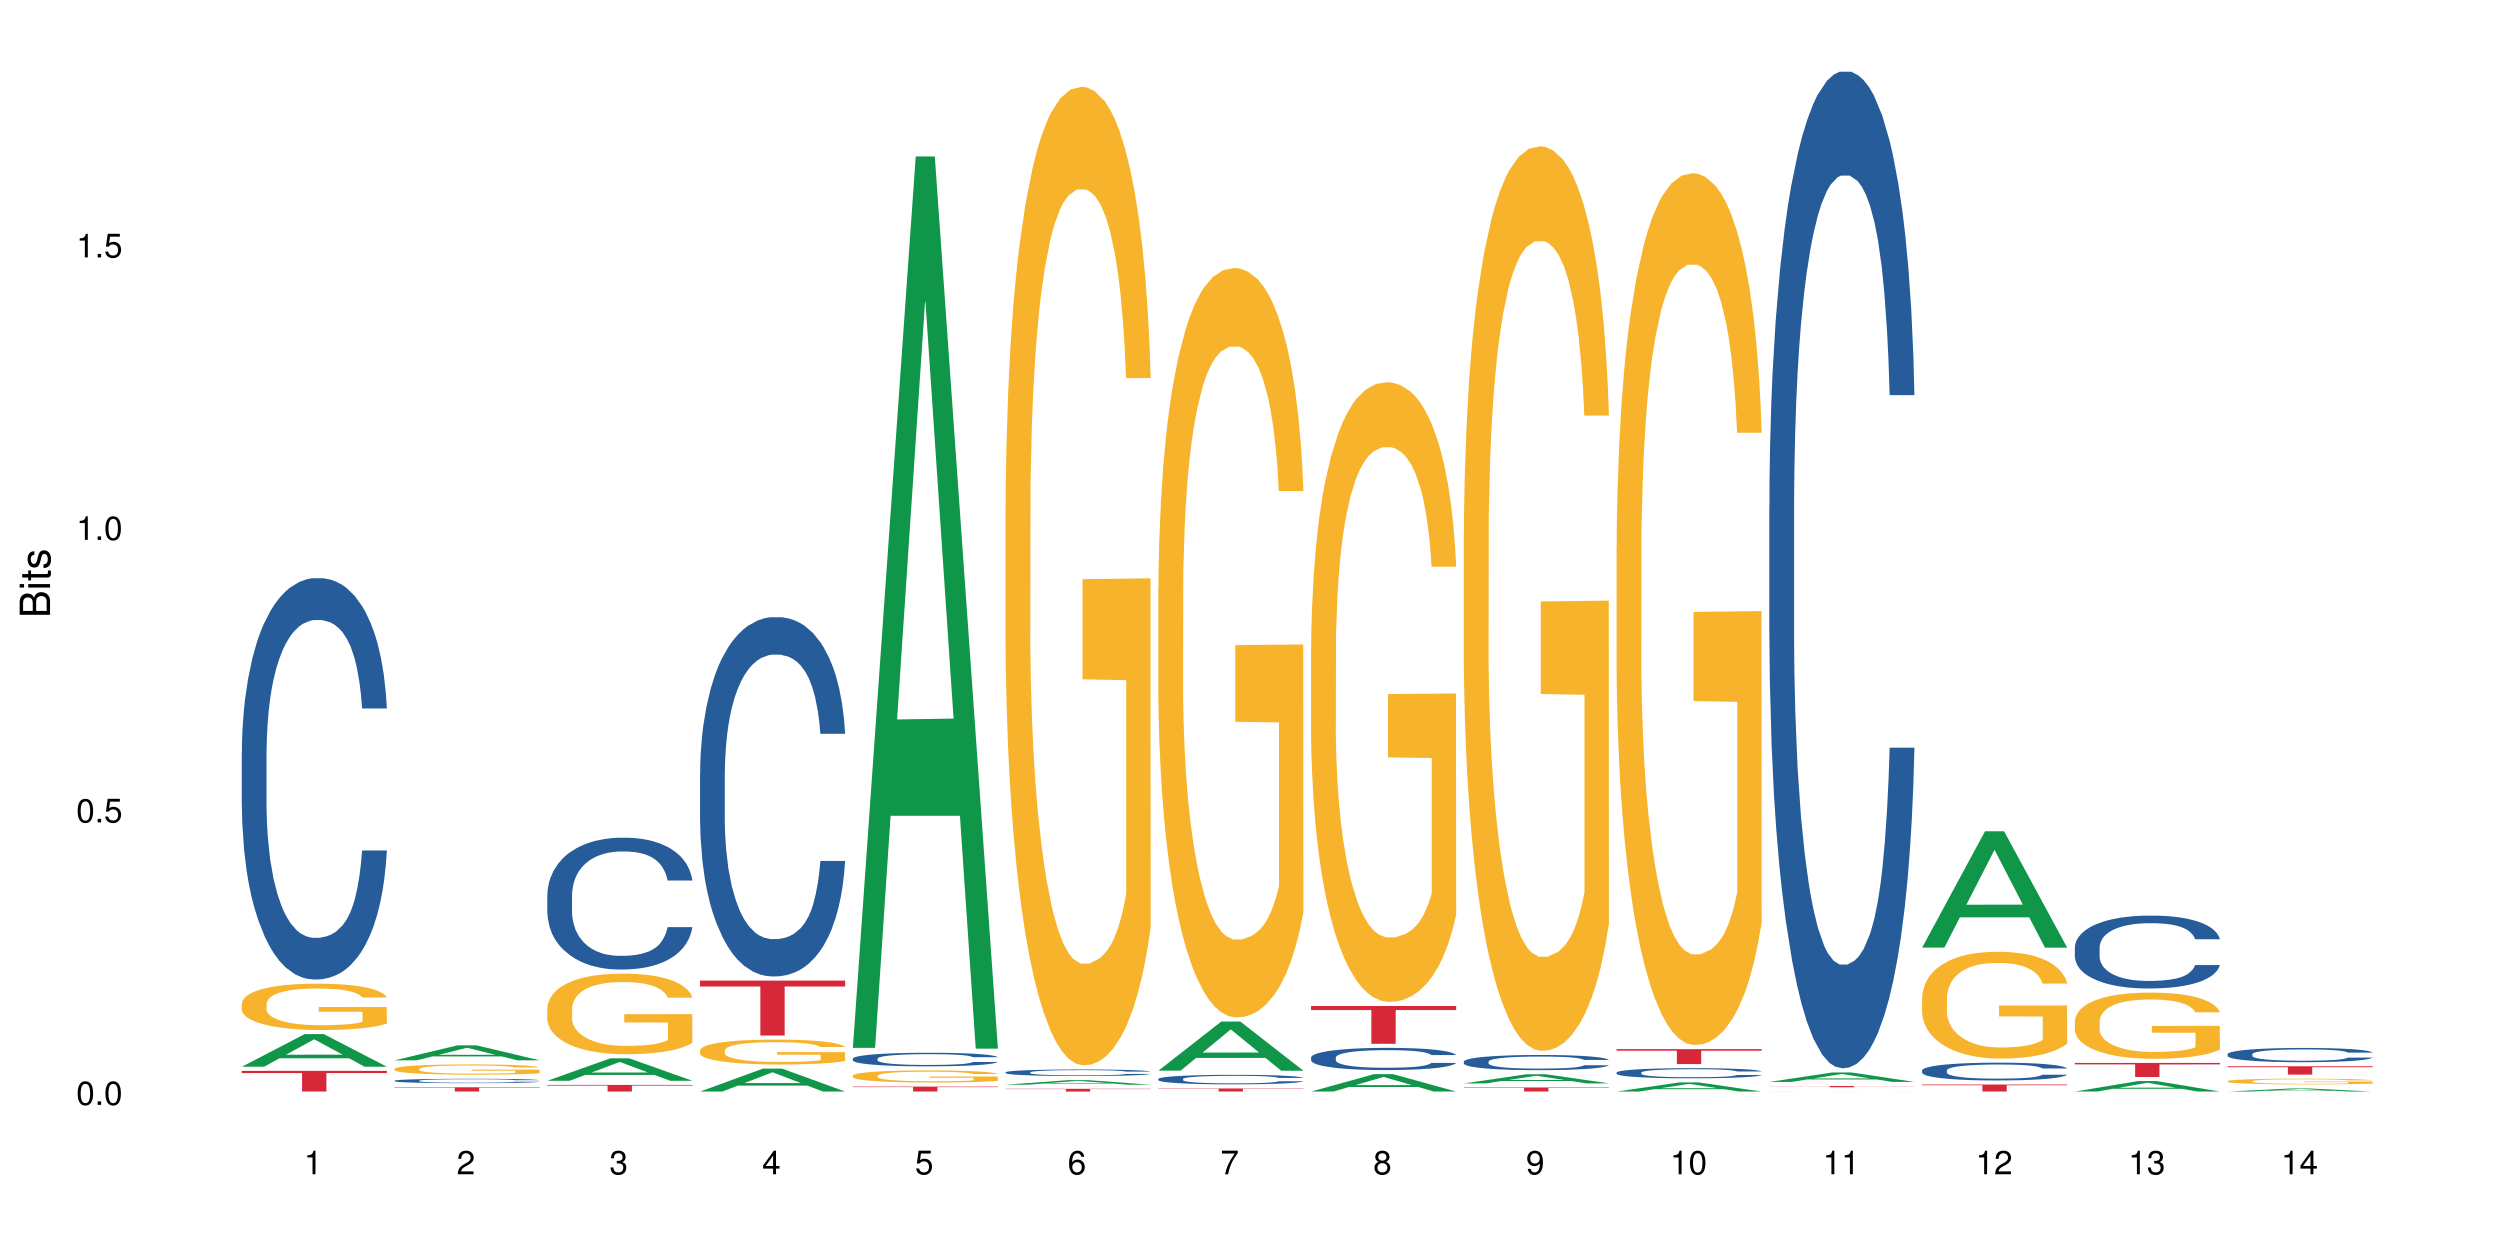 <?xml version="1.0" encoding="UTF-8"?>
<svg xmlns="http://www.w3.org/2000/svg" xmlns:xlink="http://www.w3.org/1999/xlink" width="720pt" height="360pt" viewBox="0 0 720 360" version="1.1">
<defs>
<g>
<symbol overflow="visible" id="glyph0-0">
<path style="stroke:none;" d=""/>
</symbol>
<symbol overflow="visible" id="glyph0-1">
<path style="stroke:none;" d="M 2.641 -6.797 C 2 -6.797 1.422 -6.531 1.078 -6.047 C 0.641 -5.453 0.406 -4.547 0.406 -3.297 C 0.406 -1 1.188 0.219 2.641 0.219 C 4.078 0.219 4.859 -1 4.859 -3.234 C 4.859 -4.562 4.656 -5.438 4.203 -6.047 C 3.844 -6.531 3.281 -6.797 2.641 -6.797 Z M 2.641 -6.047 C 3.547 -6.047 4 -5.125 4 -3.312 C 4 -1.375 3.562 -0.484 2.625 -0.484 C 1.734 -0.484 1.281 -1.422 1.281 -3.281 C 1.281 -5.141 1.734 -6.047 2.641 -6.047 Z M 2.641 -6.047 "/>
</symbol>
<symbol overflow="visible" id="glyph0-2">
<path style="stroke:none;" d="M 1.828 -1 L 0.828 -1 L 0.828 0 L 1.828 0 Z M 1.828 -1 "/>
</symbol>
<symbol overflow="visible" id="glyph0-3">
<path style="stroke:none;" d="M 4.562 -6.797 L 1.062 -6.797 L 0.547 -3.094 L 1.328 -3.094 C 1.719 -3.562 2.047 -3.734 2.578 -3.734 C 3.484 -3.734 4.062 -3.109 4.062 -2.094 C 4.062 -1.125 3.484 -0.531 2.578 -0.531 C 1.828 -0.531 1.375 -0.906 1.188 -1.672 L 0.328 -1.672 C 0.453 -1.109 0.547 -0.844 0.75 -0.594 C 1.125 -0.078 1.828 0.219 2.594 0.219 C 3.969 0.219 4.922 -0.781 4.922 -2.219 C 4.922 -3.562 4.031 -4.484 2.719 -4.484 C 2.25 -4.484 1.859 -4.359 1.469 -4.062 L 1.734 -5.969 L 4.562 -5.969 Z M 4.562 -6.797 "/>
</symbol>
<symbol overflow="visible" id="glyph0-4">
<path style="stroke:none;" d="M 2.484 -4.844 L 2.484 0 L 3.328 0 L 3.328 -6.797 L 2.766 -6.797 C 2.469 -5.75 2.281 -5.609 0.984 -5.453 L 0.984 -4.844 Z M 2.484 -4.844 "/>
</symbol>
<symbol overflow="visible" id="glyph0-5">
<path style="stroke:none;" d="M 4.859 -0.828 L 1.281 -0.828 C 1.359 -1.391 1.672 -1.75 2.5 -2.234 L 3.469 -2.75 C 4.406 -3.266 4.906 -3.969 4.906 -4.812 C 4.906 -5.375 4.672 -5.906 4.266 -6.266 C 3.859 -6.625 3.375 -6.797 2.719 -6.797 C 1.859 -6.797 1.219 -6.5 0.844 -5.922 C 0.609 -5.562 0.5 -5.125 0.484 -4.438 L 1.328 -4.438 C 1.359 -4.906 1.406 -5.188 1.531 -5.406 C 1.75 -5.812 2.188 -6.062 2.703 -6.062 C 3.469 -6.062 4.031 -5.516 4.031 -4.781 C 4.031 -4.25 3.719 -3.797 3.125 -3.438 L 2.234 -2.938 C 0.812 -2.141 0.406 -1.5 0.328 0 L 4.859 0 Z M 4.859 -0.828 "/>
</symbol>
<symbol overflow="visible" id="glyph0-6">
<path style="stroke:none;" d="M 2.125 -3.125 L 2.578 -3.125 C 3.516 -3.125 3.984 -2.703 3.984 -1.891 C 3.984 -1.031 3.469 -0.531 2.578 -0.531 C 1.656 -0.531 1.203 -0.984 1.156 -1.969 L 0.312 -1.969 C 0.344 -1.422 0.438 -1.078 0.609 -0.766 C 0.953 -0.109 1.625 0.219 2.547 0.219 C 3.953 0.219 4.859 -0.609 4.859 -1.906 C 4.859 -2.766 4.516 -3.25 3.703 -3.516 C 4.344 -3.766 4.656 -4.25 4.656 -4.938 C 4.656 -6.109 3.875 -6.797 2.578 -6.797 C 1.203 -6.797 0.484 -6.047 0.453 -4.609 L 1.297 -4.609 C 1.312 -5.016 1.344 -5.25 1.453 -5.453 C 1.641 -5.828 2.062 -6.062 2.594 -6.062 C 3.344 -6.062 3.797 -5.625 3.797 -4.906 C 3.797 -4.422 3.609 -4.141 3.25 -3.984 C 3.016 -3.891 2.719 -3.844 2.125 -3.844 Z M 2.125 -3.125 "/>
</symbol>
<symbol overflow="visible" id="glyph0-7">
<path style="stroke:none;" d="M 3.141 -1.625 L 3.141 0 L 3.984 0 L 3.984 -1.625 L 4.984 -1.625 L 4.984 -2.391 L 3.984 -2.391 L 3.984 -6.797 L 3.359 -6.797 L 0.266 -2.516 L 0.266 -1.625 Z M 3.141 -2.391 L 1 -2.391 L 3.141 -5.359 Z M 3.141 -2.391 "/>
</symbol>
<symbol overflow="visible" id="glyph0-8">
<path style="stroke:none;" d="M 4.781 -5.031 C 4.609 -6.141 3.891 -6.797 2.844 -6.797 C 2.094 -6.797 1.422 -6.438 1.031 -5.828 C 0.609 -5.172 0.406 -4.344 0.406 -3.094 C 0.406 -1.953 0.578 -1.234 0.984 -0.625 C 1.359 -0.078 1.953 0.219 2.703 0.219 C 3.984 0.219 4.922 -0.734 4.922 -2.078 C 4.922 -3.344 4.062 -4.234 2.844 -4.234 C 2.172 -4.234 1.641 -3.969 1.281 -3.469 C 1.281 -5.125 1.828 -6.047 2.797 -6.047 C 3.391 -6.047 3.797 -5.672 3.938 -5.031 Z M 2.734 -3.484 C 3.547 -3.484 4.062 -2.922 4.062 -2 C 4.062 -1.156 3.484 -0.531 2.703 -0.531 C 1.922 -0.531 1.328 -1.188 1.328 -2.047 C 1.328 -2.891 1.906 -3.484 2.734 -3.484 Z M 2.734 -3.484 "/>
</symbol>
<symbol overflow="visible" id="glyph0-9">
<path style="stroke:none;" d="M 4.984 -6.797 L 0.438 -6.797 L 0.438 -5.969 L 4.109 -5.969 C 2.5 -3.656 1.828 -2.234 1.328 0 L 2.219 0 C 2.594 -2.172 3.453 -4.047 4.984 -6.094 Z M 4.984 -6.797 "/>
</symbol>
<symbol overflow="visible" id="glyph0-10">
<path style="stroke:none;" d="M 3.75 -3.578 C 4.453 -4 4.688 -4.344 4.688 -4.984 C 4.688 -6.047 3.844 -6.797 2.641 -6.797 C 1.438 -6.797 0.594 -6.047 0.594 -4.984 C 0.594 -4.359 0.828 -4.016 1.516 -3.578 C 0.734 -3.203 0.359 -2.641 0.359 -1.891 C 0.359 -0.641 1.297 0.219 2.641 0.219 C 3.984 0.219 4.922 -0.641 4.922 -1.875 C 4.922 -2.641 4.531 -3.203 3.75 -3.578 Z M 2.641 -6.047 C 3.359 -6.047 3.812 -5.625 3.812 -4.969 C 3.812 -4.344 3.344 -3.922 2.641 -3.922 C 1.922 -3.922 1.453 -4.344 1.453 -4.984 C 1.453 -5.625 1.922 -6.047 2.641 -6.047 Z M 2.641 -3.203 C 3.484 -3.203 4.062 -2.672 4.062 -1.875 C 4.062 -1.062 3.484 -0.531 2.625 -0.531 C 1.797 -0.531 1.219 -1.078 1.219 -1.875 C 1.219 -2.672 1.797 -3.203 2.641 -3.203 Z M 2.641 -3.203 "/>
</symbol>
<symbol overflow="visible" id="glyph0-11">
<path style="stroke:none;" d="M 0.516 -1.547 C 0.672 -0.438 1.406 0.219 2.438 0.219 C 3.188 0.219 3.859 -0.141 4.266 -0.75 C 4.688 -1.406 4.891 -2.25 4.891 -3.484 C 4.891 -4.625 4.703 -5.359 4.312 -5.953 C 3.938 -6.5 3.344 -6.797 2.594 -6.797 C 1.297 -6.797 0.359 -5.844 0.359 -4.516 C 0.359 -3.25 1.234 -2.344 2.453 -2.344 C 3.094 -2.344 3.562 -2.578 4.016 -3.109 C 4 -1.453 3.469 -0.531 2.5 -0.531 C 1.906 -0.531 1.484 -0.906 1.359 -1.547 Z M 2.578 -6.062 C 3.375 -6.062 3.969 -5.406 3.969 -4.531 C 3.969 -3.688 3.375 -3.094 2.547 -3.094 C 1.734 -3.094 1.234 -3.672 1.234 -4.578 C 1.234 -5.438 1.797 -6.062 2.578 -6.062 Z M 2.578 -6.062 "/>
</symbol>
<symbol overflow="visible" id="glyph1-0">
<path style="stroke:none;" d=""/>
</symbol>
<symbol overflow="visible" id="glyph1-1">
<path style="stroke:none;" d="M 0 -0.953 L 0 -4.891 C 0 -5.719 -0.234 -6.344 -0.734 -6.797 C -1.188 -7.234 -1.812 -7.469 -2.5 -7.469 C -3.547 -7.469 -4.188 -7 -4.625 -5.875 C -4.984 -6.672 -5.641 -7.094 -6.531 -7.094 C -7.156 -7.094 -7.734 -6.859 -8.141 -6.391 C -8.562 -5.938 -8.75 -5.344 -8.75 -4.5 L -8.75 -0.953 Z M -4.984 -2.062 L -7.766 -2.062 L -7.766 -4.219 C -7.766 -4.844 -7.688 -5.203 -7.453 -5.5 C -7.219 -5.812 -6.859 -5.969 -6.375 -5.969 C -5.906 -5.969 -5.531 -5.812 -5.297 -5.5 C -5.062 -5.203 -4.984 -4.844 -4.984 -4.219 Z M -0.984 -2.062 L -4 -2.062 L -4 -4.781 C -4 -5.328 -3.859 -5.688 -3.578 -5.953 C -3.297 -6.219 -2.922 -6.359 -2.484 -6.359 C -2.062 -6.359 -1.688 -6.219 -1.406 -5.953 C -1.109 -5.688 -0.984 -5.328 -0.984 -4.781 Z M -0.984 -2.062 "/>
</symbol>
<symbol overflow="visible" id="glyph1-2">
<path style="stroke:none;" d="M -6.281 -1.797 L -6.281 -0.797 L 0 -0.797 L 0 -1.797 Z M -8.75 -1.797 L -8.75 -0.797 L -7.484 -0.797 L -7.484 -1.797 Z M -8.75 -1.797 "/>
</symbol>
<symbol overflow="visible" id="glyph1-3">
<path style="stroke:none;" d="M -6.281 -3.047 L -6.281 -2.016 L -8.016 -2.016 L -8.016 -1.016 L -6.281 -1.016 L -6.281 -0.172 L -5.469 -0.172 L -5.469 -1.016 L -0.719 -1.016 C -0.078 -1.016 0.281 -1.453 0.281 -2.234 C 0.281 -2.469 0.25 -2.719 0.188 -3.047 L -0.641 -3.047 C -0.609 -2.922 -0.594 -2.766 -0.594 -2.562 C -0.594 -2.141 -0.719 -2.016 -1.156 -2.016 L -5.469 -2.016 L -5.469 -3.047 Z M -6.281 -3.047 "/>
</symbol>
<symbol overflow="visible" id="glyph1-4">
<path style="stroke:none;" d="M -4.531 -5.25 C -5.766 -5.25 -6.469 -4.422 -6.469 -2.969 C -6.469 -1.516 -5.719 -0.562 -4.547 -0.562 C -3.562 -0.562 -3.094 -1.062 -2.734 -2.562 L -2.516 -3.484 C -2.344 -4.188 -2.094 -4.469 -1.625 -4.469 C -1.047 -4.469 -0.641 -3.875 -0.641 -3 C -0.641 -2.453 -0.797 -2 -1.062 -1.75 C -1.25 -1.594 -1.422 -1.531 -1.875 -1.469 L -1.875 -0.406 C -0.422 -0.453 0.281 -1.266 0.281 -2.922 C 0.281 -4.5 -0.5 -5.516 -1.719 -5.516 C -2.656 -5.516 -3.172 -4.984 -3.469 -3.734 L -3.703 -2.766 C -3.891 -1.953 -4.156 -1.609 -4.594 -1.609 C -5.172 -1.609 -5.547 -2.125 -5.547 -2.938 C -5.547 -3.75 -5.203 -4.172 -4.531 -4.203 Z M -4.531 -5.25 "/>
</symbol>
</g>
</defs>
<g id="surface109582">
<rect x="0" y="0" width="720" height="360" style="fill:rgb(100%,100%,100%);fill-opacity:1;stroke:none;"/>
<path style=" stroke:none;fill-rule:nonzero;fill:rgb(6.275%,58.824%,28.235%);fill-opacity:1;" d="M 69.629 307.219 L 69.676 307.211 L 87.758 297.82 L 93.25 297.82 L 111.422 307.227 L 105.039 307.227 L 100.484 304.773 L 80.523 304.773 L 76.059 307.219 L 69.629 307.219 L 82.445 303.758 L 98.652 303.746 L 90.57 299.359 L 90.48 299.348 L 90.391 299.375 L 82.398 303.746 L 82.445 303.758 Z M 69.629 307.219 "/>
<path style=" stroke:none;fill-rule:nonzero;fill:rgb(14.51%,36.078%,60%);fill-opacity:1;" d="M 69.629 216.828 L 69.68 216.723 L 69.68 214.188 L 69.832 210.172 L 70.191 205.102 L 70.547 201.617 L 71.465 195.383 L 72.738 189.359 L 74.062 184.711 L 75.031 181.965 L 75.898 179.852 L 77.887 175.941 L 79.16 173.934 L 80.535 172.141 L 82.219 170.344 L 83.441 169.285 L 86.195 167.598 L 88.234 166.855 L 89.812 166.539 L 93.227 166.539 L 95.266 166.961 L 96.746 167.492 L 98.375 168.336 L 99.75 169.285 L 102.148 171.609 L 104.289 174.57 L 105.258 176.258 L 106.785 179.535 L 107.957 182.703 L 108.773 185.449 L 109.691 189.359 L 110.504 194.113 L 111.117 199.504 L 111.422 204.047 L 104.289 204.047 L 103.93 199.82 L 103.523 196.543 L 102.758 192.211 L 101.992 189.148 L 100.922 186.086 L 99.957 184.078 L 98.629 182.07 L 97.457 180.801 L 96.234 179.852 L 95.062 179.219 L 92.82 178.582 L 90.219 178.582 L 89.254 178.797 L 87.266 179.641 L 86.195 180.379 L 84.664 181.859 L 83.594 183.234 L 82.32 185.344 L 81.453 187.141 L 80.383 189.887 L 79.617 192.32 L 78.754 195.805 L 78.242 198.445 L 77.785 201.402 L 77.375 204.891 L 77.07 208.59 L 76.867 212.496 L 76.766 216.301 L 76.766 232.676 L 76.867 236.48 L 77.121 240.918 L 77.785 247.363 L 78.754 252.961 L 79.875 257.398 L 80.945 260.566 L 81.555 262.047 L 82.371 263.738 L 83.645 265.852 L 85.48 267.965 L 86.551 268.809 L 88.184 269.652 L 89.863 270.078 L 92.105 270.078 L 94.094 269.652 L 95.418 269.125 L 96.797 268.281 L 98.68 266.484 L 99.852 264.793 L 100.871 262.785 L 101.637 260.777 L 102.148 259.09 L 102.91 255.812 L 103.523 252.223 L 103.98 248.523 L 104.289 244.934 L 111.422 244.934 L 111.117 249.156 L 110.66 253.277 L 110.199 256.344 L 109.484 260.039 L 108.672 263.316 L 107.5 267.012 L 106.531 269.441 L 105.258 272.082 L 104.082 274.09 L 102.809 275.887 L 100.922 278 L 99.699 279.055 L 98.375 280.008 L 96.797 280.852 L 94.809 281.594 L 92.668 282.016 L 90.68 282.121 L 88.539 281.91 L 86.957 281.488 L 84.867 280.535 L 82.27 278.633 L 80.383 276.625 L 78.906 274.621 L 77.633 272.508 L 76.203 269.652 L 74.371 265.004 L 73.25 261.414 L 72.484 258.453 L 71.617 254.336 L 71.004 250.637 L 70.293 244.719 L 69.781 237.219 L 69.629 231.41 Z M 69.629 216.828 "/>
<path style=" stroke:none;fill-rule:nonzero;fill:rgb(96.863%,70.196%,16.863%);fill-opacity:1;" d="M 69.629 289.016 L 69.68 289.004 L 69.68 288.758 L 69.883 288.211 L 70.395 287.453 L 71.055 286.832 L 71.77 286.348 L 72.23 286.09 L 72.992 285.723 L 73.656 285.457 L 75.336 284.906 L 77.477 284.395 L 78.652 284.176 L 79.977 283.969 L 81.863 283.738 L 82.727 283.652 L 85.379 283.457 L 88.387 283.336 L 91.699 283.301 L 93.227 283.312 L 95.316 283.359 L 98.172 283.496 L 99.801 283.617 L 101.078 283.738 L 102.402 283.898 L 104.031 284.141 L 105.562 284.434 L 106.785 284.727 L 108.008 285.09 L 109.027 285.48 L 109.895 285.906 L 110.66 286.418 L 111.117 286.844 L 111.422 287.273 L 104.34 287.273 L 103.93 286.844 L 103.473 286.516 L 102.707 286.113 L 101.941 285.82 L 101.18 285.59 L 99.75 285.273 L 98.527 285.078 L 97 284.906 L 95.52 284.797 L 93.84 284.727 L 92.82 284.699 L 90.117 284.699 L 87.672 284.785 L 86.246 284.883 L 85.227 284.98 L 83.797 285.164 L 82.934 285.309 L 82.422 285.406 L 80.895 285.785 L 79.875 286.125 L 79.312 286.359 L 78.602 286.723 L 78.09 287.051 L 77.531 287.539 L 77.223 287.906 L 76.816 288.734 L 76.766 290.926 L 76.918 291.391 L 77.223 291.891 L 77.633 292.328 L 78.242 292.793 L 78.855 293.145 L 79.926 293.621 L 80.844 293.938 L 81.555 294.145 L 82.934 294.473 L 83.492 294.582 L 84.816 294.801 L 86.195 294.973 L 87.875 295.117 L 89.148 295.191 L 91.188 295.254 L 93.789 295.254 L 96.848 295.18 L 98.781 295.082 L 100.109 294.984 L 100.977 294.898 L 102.047 294.766 L 102.809 294.645 L 103.523 294.508 L 104.391 294.301 L 104.391 291.391 L 91.801 291.379 L 91.801 290.012 L 111.371 290 L 111.422 294.766 L 110.352 295.094 L 109.027 295.41 L 107.754 295.656 L 106.43 295.863 L 104.543 296.094 L 103.012 296.238 L 100.668 296.41 L 98.527 296.52 L 96.285 296.594 L 94.297 296.629 L 91.953 296.641 L 89.863 296.617 L 87.621 296.543 L 85.836 296.445 L 84.207 296.324 L 82.574 296.168 L 80.535 295.91 L 79.211 295.703 L 77.836 295.449 L 76.461 295.145 L 75.234 294.812 L 74.422 294.559 L 73.605 294.266 L 72.738 293.898 L 71.922 293.484 L 71.312 293.109 L 70.75 292.68 L 70.344 292.281 L 69.934 291.73 L 69.73 291.293 L 69.629 290.914 Z M 69.629 289.016 "/>
<path style=" stroke:none;fill-rule:nonzero;fill:rgb(83.922%,15.686%,22.353%);fill-opacity:1;" d="M 69.629 308.406 L 111.422 308.406 L 111.422 309.047 L 94.004 309.051 L 94.004 314.371 L 86.996 314.371 L 86.996 309.059 L 86.895 309.047 L 69.629 309.047 Z M 69.629 308.406 "/>
<path style=" stroke:none;fill-rule:nonzero;fill:rgb(6.275%,58.824%,28.235%);fill-opacity:1;" d="M 113.621 305.371 L 113.668 305.367 L 131.75 301.062 L 137.242 301.062 L 155.418 305.375 L 149.031 305.375 L 144.477 304.25 L 124.52 304.25 L 120.051 305.371 L 113.621 305.371 L 126.438 303.785 L 142.645 303.781 L 134.562 301.77 L 134.477 301.766 L 134.387 301.777 L 126.395 303.781 L 126.438 303.785 Z M 113.621 305.371 "/>
<path style=" stroke:none;fill-rule:nonzero;fill:rgb(14.51%,36.078%,60%);fill-opacity:1;" d="M 113.621 311.238 L 113.672 311.238 L 113.672 311.211 L 113.828 311.164 L 114.184 311.109 L 114.539 311.074 L 115.457 311.004 L 116.73 310.938 L 118.059 310.887 L 119.023 310.859 L 119.891 310.836 L 121.879 310.793 L 123.152 310.77 L 124.531 310.75 L 126.211 310.73 L 127.434 310.719 L 130.188 310.703 L 132.227 310.691 L 137.223 310.691 L 139.258 310.695 L 140.738 310.699 L 142.367 310.711 L 143.746 310.719 L 146.141 310.746 L 148.281 310.777 L 149.25 310.797 L 150.777 310.832 L 151.949 310.867 L 152.766 310.895 L 153.684 310.938 L 154.5 310.992 L 155.109 311.051 L 155.418 311.098 L 148.281 311.098 L 147.926 311.055 L 147.516 311.016 L 146.75 310.969 L 145.988 310.938 L 144.918 310.902 L 143.949 310.883 L 142.625 310.859 L 141.453 310.844 L 140.227 310.836 L 139.055 310.828 L 136.812 310.82 L 134.215 310.82 L 133.246 310.824 L 131.258 310.832 L 130.188 310.84 L 128.66 310.855 L 127.59 310.871 L 126.312 310.895 L 125.449 310.914 L 124.379 310.945 L 123.613 310.973 L 122.746 311.008 L 122.234 311.039 L 121.777 311.07 L 121.371 311.109 L 121.062 311.148 L 120.859 311.191 L 120.758 311.234 L 120.758 311.41 L 120.859 311.453 L 121.113 311.5 L 121.777 311.57 L 122.746 311.633 L 123.867 311.68 L 124.938 311.715 L 125.551 311.73 L 126.363 311.75 L 127.641 311.773 L 129.473 311.797 L 130.543 311.805 L 132.176 311.816 L 133.855 311.82 L 136.098 311.82 L 138.086 311.816 L 139.414 311.809 L 140.789 311.801 L 142.676 311.781 L 143.848 311.762 L 144.867 311.738 L 145.629 311.719 L 146.141 311.699 L 146.906 311.664 L 147.516 311.625 L 147.977 311.586 L 148.281 311.547 L 155.418 311.547 L 155.109 311.59 L 154.652 311.637 L 154.191 311.668 L 153.48 311.711 L 152.664 311.746 L 151.492 311.785 L 150.523 311.812 L 149.25 311.84 L 148.078 311.863 L 146.805 311.883 L 144.918 311.906 L 143.695 311.918 L 142.367 311.93 L 140.789 311.938 L 138.801 311.945 L 136.66 311.949 L 132.531 311.949 L 130.953 311.945 L 128.863 311.934 L 126.262 311.914 L 124.379 311.891 L 122.898 311.871 L 121.625 311.848 L 120.199 311.816 L 118.363 311.766 L 117.242 311.727 L 116.477 311.691 L 115.609 311.648 L 115 311.609 L 114.285 311.543 L 113.777 311.461 L 113.621 311.398 Z M 113.621 311.238 "/>
<path style=" stroke:none;fill-rule:nonzero;fill:rgb(96.863%,70.196%,16.863%);fill-opacity:1;" d="M 113.621 307.82 L 113.672 307.816 L 113.672 307.762 L 113.879 307.641 L 114.387 307.473 L 115.051 307.336 L 115.762 307.227 L 116.223 307.172 L 116.988 307.09 L 117.648 307.031 L 119.332 306.91 L 121.473 306.797 L 122.645 306.746 L 123.969 306.703 L 125.855 306.652 L 126.723 306.633 L 129.371 306.59 L 132.379 306.562 L 135.691 306.555 L 137.223 306.555 L 139.312 306.566 L 142.164 306.598 L 143.797 306.625 L 145.07 306.652 L 146.395 306.688 L 148.027 306.738 L 149.555 306.805 L 150.777 306.871 L 152 306.949 L 153.02 307.035 L 153.887 307.133 L 154.652 307.246 L 155.109 307.34 L 155.418 307.434 L 148.332 307.434 L 147.926 307.34 L 147.465 307.266 L 146.699 307.176 L 145.938 307.113 L 145.172 307.062 L 143.746 306.992 L 142.523 306.949 L 140.992 306.91 L 139.516 306.887 L 137.832 306.871 L 136.812 306.863 L 134.113 306.863 L 131.664 306.883 L 130.238 306.906 L 129.219 306.926 L 127.793 306.965 L 126.926 307 L 126.414 307.02 L 124.887 307.105 L 123.867 307.18 L 123.305 307.23 L 122.594 307.312 L 122.082 307.387 L 121.523 307.492 L 121.219 307.574 L 120.809 307.758 L 120.758 308.242 L 120.91 308.348 L 121.219 308.457 L 121.625 308.555 L 122.234 308.656 L 122.848 308.734 L 123.918 308.84 L 124.836 308.91 L 125.551 308.957 L 126.926 309.031 L 127.484 309.055 L 128.812 309.102 L 130.188 309.141 L 131.871 309.172 L 133.145 309.188 L 135.184 309.203 L 137.781 309.203 L 140.84 309.188 L 142.777 309.164 L 144.102 309.145 L 144.969 309.125 L 146.039 309.094 L 146.805 309.066 L 147.516 309.039 L 148.383 308.992 L 148.383 308.348 L 135.793 308.344 L 135.793 308.043 L 155.367 308.039 L 155.418 309.094 L 154.348 309.168 L 153.02 309.238 L 151.746 309.293 L 150.422 309.336 L 148.535 309.391 L 147.008 309.422 L 144.664 309.457 L 142.523 309.484 L 140.277 309.5 L 138.293 309.508 L 135.945 309.512 L 133.855 309.504 L 131.613 309.488 L 129.832 309.469 L 128.199 309.441 L 126.57 309.406 L 124.531 309.348 L 123.203 309.301 L 121.828 309.246 L 120.453 309.18 L 119.23 309.105 L 118.414 309.047 L 117.598 308.984 L 116.73 308.902 L 115.918 308.812 L 115.305 308.727 L 114.742 308.633 L 114.336 308.543 L 113.93 308.422 L 113.727 308.324 L 113.621 308.242 Z M 113.621 307.82 "/>
<path style=" stroke:none;fill-rule:nonzero;fill:rgb(83.922%,15.686%,22.353%);fill-opacity:1;" d="M 113.621 313.129 L 155.418 313.129 L 155.418 313.262 L 138 313.266 L 138 314.371 L 130.988 314.371 L 130.988 313.266 L 130.887 313.262 L 113.621 313.262 Z M 113.621 313.129 "/>
<path style=" stroke:none;fill-rule:nonzero;fill:rgb(6.275%,58.824%,28.235%);fill-opacity:1;" d="M 157.617 311.266 L 157.66 311.262 L 175.746 304.805 L 181.238 304.805 L 199.41 311.273 L 193.023 311.273 L 188.469 309.586 L 168.512 309.586 L 164.047 311.266 L 157.617 311.266 L 170.43 308.887 L 186.641 308.879 L 178.559 305.859 L 178.469 305.855 L 178.379 305.871 L 170.387 308.879 L 170.43 308.887 Z M 157.617 311.266 "/>
<path style=" stroke:none;fill-rule:nonzero;fill:rgb(14.51%,36.078%,60%);fill-opacity:1;" d="M 157.617 257.793 L 157.668 257.758 L 157.668 256.926 L 157.82 255.609 L 158.176 253.941 L 158.535 252.797 L 159.449 250.75 L 160.727 248.773 L 162.051 247.246 L 163.02 246.344 L 163.887 245.652 L 165.871 244.367 L 167.148 243.707 L 168.523 243.117 L 170.207 242.527 L 171.43 242.18 L 174.18 241.625 L 176.219 241.383 L 177.801 241.277 L 181.215 241.277 L 183.254 241.418 L 184.73 241.59 L 186.363 241.867 L 187.738 242.18 L 190.133 242.945 L 192.273 243.914 L 193.242 244.473 L 194.773 245.547 L 195.945 246.586 L 196.758 247.488 L 197.676 248.773 L 198.492 250.336 L 199.105 252.105 L 199.41 253.594 L 192.273 253.594 L 191.918 252.207 L 191.512 251.133 L 190.746 249.711 L 189.98 248.703 L 188.91 247.699 L 187.941 247.039 L 186.617 246.379 L 185.445 245.961 L 184.223 245.652 L 183.051 245.441 L 180.805 245.234 L 178.207 245.234 L 177.238 245.305 L 175.25 245.582 L 174.18 245.824 L 172.652 246.309 L 171.582 246.762 L 170.309 247.453 L 169.441 248.043 L 168.371 248.945 L 167.605 249.746 L 166.738 250.891 L 166.23 251.758 L 165.77 252.727 L 165.363 253.871 L 165.059 255.086 L 164.855 256.371 L 164.75 257.621 L 164.75 262.996 L 164.855 264.246 L 165.109 265.703 L 165.77 267.82 L 166.738 269.66 L 167.859 271.117 L 168.93 272.156 L 169.543 272.641 L 170.359 273.199 L 171.633 273.891 L 173.469 274.586 L 174.539 274.863 L 176.168 275.141 L 177.852 275.277 L 180.094 275.277 L 182.082 275.141 L 183.406 274.965 L 184.781 274.688 L 186.668 274.098 L 187.84 273.543 L 188.859 272.887 L 189.625 272.227 L 190.133 271.672 L 190.898 270.594 L 191.512 269.414 L 191.969 268.203 L 192.273 267.023 L 199.41 267.023 L 199.105 268.41 L 198.645 269.762 L 198.188 270.77 L 197.473 271.984 L 196.656 273.059 L 195.484 274.273 L 194.516 275.07 L 193.242 275.938 L 192.07 276.598 L 190.797 277.188 L 188.91 277.883 L 187.688 278.227 L 186.363 278.539 L 184.781 278.816 L 182.793 279.059 L 180.652 279.199 L 178.664 279.234 L 176.523 279.164 L 174.945 279.027 L 172.855 278.715 L 170.258 278.09 L 168.371 277.43 L 166.891 276.77 L 165.617 276.078 L 164.191 275.141 L 162.355 273.613 L 161.234 272.434 L 160.469 271.461 L 159.605 270.109 L 158.992 268.895 L 158.277 266.953 L 157.77 264.488 L 157.617 262.582 Z M 157.617 257.793 "/>
<path style=" stroke:none;fill-rule:nonzero;fill:rgb(96.863%,70.196%,16.863%);fill-opacity:1;" d="M 157.617 290.355 L 157.668 290.332 L 157.668 289.91 L 157.871 288.957 L 158.379 287.641 L 159.043 286.559 L 159.758 285.711 L 160.215 285.266 L 160.98 284.633 L 161.641 284.164 L 163.324 283.211 L 165.465 282.32 L 166.637 281.941 L 167.961 281.578 L 169.848 281.176 L 170.715 281.027 L 173.363 280.688 L 176.371 280.477 L 179.684 280.414 L 181.215 280.434 L 183.305 280.52 L 186.156 280.754 L 187.789 280.965 L 189.062 281.176 L 190.387 281.453 L 192.02 281.875 L 193.547 282.383 L 194.773 282.895 L 195.996 283.531 L 197.016 284.207 L 197.879 284.949 L 198.645 285.84 L 199.105 286.582 L 199.41 287.324 L 192.324 287.324 L 191.918 286.582 L 191.457 286.008 L 190.695 285.309 L 189.93 284.801 L 189.164 284.398 L 187.738 283.848 L 186.516 283.508 L 184.984 283.211 L 183.508 283.02 L 181.824 282.895 L 180.805 282.852 L 178.105 282.852 L 175.66 283 L 174.23 283.168 L 173.211 283.34 L 171.785 283.656 L 170.918 283.91 L 170.41 284.082 L 168.879 284.738 L 167.859 285.332 L 167.301 285.734 L 166.586 286.371 L 166.078 286.941 L 165.516 287.789 L 165.211 288.426 L 164.801 289.867 L 164.75 293.684 L 164.906 294.488 L 165.211 295.355 L 165.617 296.121 L 166.23 296.926 L 166.84 297.539 L 167.91 298.367 L 168.828 298.918 L 169.543 299.277 L 170.918 299.852 L 171.48 300.043 L 172.805 300.422 L 174.18 300.719 L 175.863 300.973 L 177.137 301.102 L 179.176 301.207 L 181.773 301.207 L 184.832 301.078 L 186.77 300.91 L 188.094 300.742 L 188.961 300.594 L 190.031 300.359 L 190.797 300.148 L 191.512 299.914 L 192.375 299.555 L 192.375 294.488 L 179.789 294.465 L 179.789 292.094 L 199.359 292.07 L 199.41 300.359 L 198.34 300.93 L 197.016 301.484 L 195.738 301.906 L 194.414 302.266 L 192.527 302.668 L 191 302.926 L 188.656 303.223 L 186.516 303.41 L 184.273 303.539 L 182.285 303.602 L 179.941 303.625 L 177.852 303.582 L 175.609 303.453 L 173.824 303.285 L 172.191 303.074 L 170.562 302.797 L 168.523 302.352 L 167.199 301.992 L 165.82 301.547 L 164.445 301.016 L 163.223 300.445 L 162.406 300 L 161.59 299.488 L 160.727 298.855 L 159.91 298.133 L 159.297 297.477 L 158.738 296.734 L 158.328 296.035 L 157.922 295.082 L 157.719 294.316 L 157.617 293.66 Z M 157.617 290.355 "/>
<path style=" stroke:none;fill-rule:nonzero;fill:rgb(83.922%,15.686%,22.353%);fill-opacity:1;" d="M 157.617 312.453 L 199.41 312.453 L 199.41 312.66 L 181.992 312.66 L 181.992 314.371 L 174.984 314.371 L 174.984 312.66 L 157.617 312.66 Z M 157.617 312.453 "/>
<path style=" stroke:none;fill-rule:nonzero;fill:rgb(6.275%,58.824%,28.235%);fill-opacity:1;" d="M 201.609 314.363 L 201.652 314.359 L 219.738 307.758 L 225.23 307.758 L 243.402 314.371 L 237.02 314.371 L 232.465 312.645 L 212.504 312.645 L 208.039 314.363 L 201.609 314.363 L 214.426 311.93 L 230.633 311.926 L 222.551 308.84 L 222.461 308.832 L 222.371 308.852 L 214.379 311.926 L 214.426 311.93 Z M 201.609 314.363 "/>
<path style=" stroke:none;fill-rule:nonzero;fill:rgb(14.51%,36.078%,60%);fill-opacity:1;" d="M 201.609 222.789 L 201.66 222.695 L 201.66 220.422 L 201.812 216.828 L 202.172 212.289 L 202.527 209.168 L 203.445 203.59 L 204.719 198.195 L 206.043 194.035 L 207.012 191.574 L 207.879 189.684 L 209.867 186.184 L 211.141 184.387 L 212.516 182.781 L 214.199 181.172 L 215.422 180.227 L 218.176 178.711 L 220.211 178.051 L 221.793 177.766 L 225.207 177.766 L 227.246 178.145 L 228.723 178.617 L 230.355 179.375 L 231.73 180.227 L 234.129 182.309 L 236.27 184.957 L 237.234 186.469 L 238.766 189.402 L 239.938 192.238 L 240.754 194.695 L 241.672 198.195 L 242.484 202.453 L 243.098 207.277 L 243.402 211.344 L 236.27 211.344 L 235.91 207.559 L 235.504 204.629 L 234.738 200.75 L 233.973 198.008 L 232.902 195.266 L 231.934 193.469 L 230.609 191.672 L 229.438 190.535 L 228.215 189.684 L 227.043 189.117 L 224.801 188.551 L 222.199 188.551 L 221.23 188.738 L 219.246 189.496 L 218.176 190.156 L 216.645 191.48 L 215.574 192.711 L 214.301 194.602 L 213.434 196.211 L 212.363 198.668 L 211.598 200.844 L 210.734 203.965 L 210.223 206.332 L 209.766 208.98 L 209.355 212.102 L 209.051 215.41 L 208.848 218.91 L 208.746 222.316 L 208.746 236.977 L 208.848 240.379 L 209.102 244.352 L 209.766 250.121 L 210.734 255.137 L 211.855 259.109 L 212.926 261.945 L 213.535 263.27 L 214.352 264.781 L 215.625 266.676 L 217.461 268.566 L 218.531 269.324 L 220.16 270.078 L 221.844 270.457 L 224.086 270.457 L 226.074 270.078 L 227.398 269.605 L 228.777 268.852 L 230.66 267.242 L 231.832 265.73 L 232.852 263.93 L 233.617 262.133 L 234.129 260.621 L 234.891 257.688 L 235.504 254.473 L 235.961 251.164 L 236.27 247.945 L 243.402 247.945 L 243.098 251.73 L 242.641 255.418 L 242.18 258.16 L 241.465 261.473 L 240.652 264.406 L 239.48 267.715 L 238.512 269.891 L 237.234 272.254 L 236.062 274.051 L 234.789 275.66 L 232.902 277.551 L 231.68 278.496 L 230.355 279.348 L 228.777 280.105 L 226.789 280.766 L 224.648 281.145 L 222.66 281.238 L 220.52 281.051 L 218.938 280.672 L 216.848 279.82 L 214.25 278.117 L 212.363 276.32 L 210.887 274.523 L 209.613 272.633 L 208.184 270.078 L 206.348 265.918 L 205.227 262.703 L 204.465 260.055 L 203.598 256.363 L 202.984 253.055 L 202.273 247.758 L 201.762 241.043 L 201.609 235.84 Z M 201.609 222.789 "/>
<path style=" stroke:none;fill-rule:nonzero;fill:rgb(96.863%,70.196%,16.863%);fill-opacity:1;" d="M 201.609 302.48 L 201.66 302.473 L 201.66 302.34 L 201.863 302.047 L 202.375 301.641 L 203.035 301.305 L 203.75 301.043 L 204.207 300.906 L 204.973 300.711 L 205.637 300.566 L 207.316 300.27 L 209.457 299.996 L 210.629 299.879 L 211.957 299.766 L 213.844 299.641 L 214.707 299.598 L 217.359 299.492 L 220.367 299.426 L 223.68 299.406 L 225.207 299.414 L 227.297 299.438 L 230.152 299.512 L 231.781 299.578 L 233.059 299.641 L 234.383 299.727 L 236.012 299.859 L 237.543 300.016 L 238.766 300.172 L 239.988 300.371 L 241.008 300.578 L 241.875 300.809 L 242.641 301.082 L 243.098 301.312 L 243.402 301.543 L 236.32 301.543 L 235.91 301.312 L 235.453 301.137 L 234.688 300.918 L 233.922 300.762 L 233.16 300.637 L 231.73 300.469 L 230.508 300.363 L 228.98 300.27 L 227.5 300.211 L 225.82 300.172 L 224.801 300.16 L 222.098 300.16 L 219.652 300.207 L 218.227 300.258 L 217.207 300.312 L 215.777 300.41 L 214.914 300.488 L 214.402 300.539 L 212.875 300.742 L 211.855 300.926 L 211.293 301.051 L 210.578 301.246 L 210.07 301.426 L 209.508 301.688 L 209.203 301.883 L 208.797 302.328 L 208.746 303.508 L 208.898 303.758 L 209.203 304.023 L 209.613 304.262 L 210.223 304.508 L 210.836 304.699 L 211.906 304.957 L 212.824 305.125 L 213.535 305.238 L 214.914 305.414 L 215.473 305.473 L 216.797 305.59 L 218.176 305.684 L 219.855 305.762 L 221.129 305.801 L 223.168 305.832 L 225.77 305.832 L 228.828 305.793 L 230.762 305.742 L 232.09 305.688 L 232.953 305.645 L 234.023 305.57 L 234.789 305.504 L 235.504 305.434 L 236.371 305.32 L 236.371 303.758 L 223.781 303.75 L 223.781 303.016 L 243.352 303.008 L 243.402 305.57 L 242.332 305.746 L 241.008 305.918 L 239.734 306.051 L 238.41 306.16 L 236.523 306.285 L 234.992 306.363 L 232.648 306.457 L 230.508 306.516 L 228.266 306.555 L 226.277 306.574 L 223.934 306.578 L 221.844 306.566 L 219.602 306.527 L 217.816 306.477 L 216.188 306.41 L 214.555 306.324 L 212.516 306.188 L 211.191 306.074 L 209.816 305.938 L 208.438 305.773 L 207.215 305.598 L 206.402 305.461 L 205.586 305.301 L 204.719 305.105 L 203.902 304.883 L 203.293 304.68 L 202.73 304.449 L 202.324 304.234 L 201.914 303.941 L 201.711 303.703 L 201.609 303.5 Z M 201.609 302.48 "/>
<path style=" stroke:none;fill-rule:nonzero;fill:rgb(83.922%,15.686%,22.353%);fill-opacity:1;" d="M 201.609 282.418 L 243.402 282.418 L 243.402 284.113 L 225.984 284.125 L 225.984 298.227 L 218.977 298.227 L 218.977 284.141 L 218.875 284.113 L 201.609 284.113 Z M 201.609 282.418 "/>
<path style=" stroke:none;fill-rule:nonzero;fill:rgb(6.275%,58.824%,28.235%);fill-opacity:1;" d="M 245.602 301.777 L 245.648 301.535 L 263.73 45.062 L 269.223 45.062 L 287.398 302.02 L 281.012 302.02 L 276.457 234.945 L 256.496 234.945 L 252.031 301.777 L 245.602 301.777 L 258.418 207.199 L 274.625 206.957 L 266.543 87.043 L 266.457 86.805 L 266.367 87.527 L 258.375 206.957 L 258.418 207.199 Z M 245.602 301.777 "/>
<path style=" stroke:none;fill-rule:nonzero;fill:rgb(14.51%,36.078%,60%);fill-opacity:1;" d="M 245.602 304.898 L 245.652 304.895 L 245.652 304.809 L 245.809 304.672 L 246.164 304.504 L 246.52 304.383 L 247.438 304.172 L 248.711 303.969 L 250.035 303.812 L 251.004 303.719 L 251.871 303.648 L 253.859 303.516 L 255.133 303.449 L 256.512 303.387 L 258.191 303.328 L 259.414 303.293 L 262.168 303.234 L 264.207 303.207 L 265.785 303.199 L 269.199 303.199 L 271.238 303.211 L 272.719 303.23 L 274.348 303.258 L 275.727 303.293 L 278.121 303.371 L 280.262 303.469 L 281.23 303.527 L 282.758 303.637 L 283.93 303.746 L 284.746 303.836 L 285.664 303.969 L 286.48 304.129 L 287.09 304.312 L 287.398 304.465 L 280.262 304.465 L 279.906 304.324 L 279.496 304.211 L 278.73 304.066 L 277.969 303.961 L 276.898 303.859 L 275.93 303.793 L 274.605 303.723 L 273.43 303.68 L 272.207 303.648 L 271.035 303.625 L 268.793 303.605 L 266.195 303.605 L 265.227 303.613 L 263.238 303.641 L 262.168 303.668 L 260.637 303.715 L 259.566 303.762 L 258.293 303.836 L 257.426 303.895 L 256.355 303.988 L 255.594 304.07 L 254.727 304.188 L 254.215 304.277 L 253.758 304.379 L 253.352 304.496 L 253.043 304.621 L 252.84 304.754 L 252.738 304.883 L 252.738 305.434 L 252.84 305.562 L 253.094 305.715 L 253.758 305.93 L 254.727 306.121 L 255.848 306.27 L 256.918 306.379 L 257.531 306.43 L 258.344 306.484 L 259.617 306.555 L 261.453 306.629 L 262.523 306.656 L 264.156 306.684 L 265.836 306.699 L 268.078 306.699 L 270.066 306.684 L 271.395 306.668 L 272.77 306.637 L 274.656 306.578 L 275.828 306.52 L 276.848 306.453 L 277.609 306.387 L 278.121 306.328 L 278.887 306.219 L 279.496 306.094 L 279.957 305.969 L 280.262 305.848 L 287.398 305.848 L 287.09 305.992 L 286.633 306.133 L 286.172 306.234 L 285.461 306.359 L 284.645 306.469 L 283.473 306.598 L 282.504 306.68 L 281.23 306.766 L 280.059 306.836 L 278.781 306.895 L 276.898 306.969 L 275.676 307.004 L 274.348 307.035 L 272.77 307.062 L 270.781 307.09 L 268.641 307.102 L 266.652 307.105 L 264.512 307.098 L 262.934 307.086 L 260.844 307.055 L 258.242 306.988 L 256.355 306.922 L 254.879 306.852 L 253.605 306.781 L 252.18 306.684 L 250.344 306.527 L 249.223 306.406 L 248.457 306.305 L 247.59 306.168 L 246.98 306.043 L 246.266 305.844 L 245.754 305.59 L 245.602 305.391 Z M 245.602 304.898 "/>
<path style=" stroke:none;fill-rule:nonzero;fill:rgb(96.863%,70.196%,16.863%);fill-opacity:1;" d="M 245.602 309.777 L 245.652 309.773 L 245.652 309.711 L 245.859 309.566 L 246.367 309.371 L 247.031 309.207 L 247.742 309.082 L 248.203 309.016 L 248.965 308.918 L 249.629 308.848 L 251.312 308.707 L 253.453 308.57 L 254.625 308.516 L 255.949 308.461 L 257.836 308.402 L 258.703 308.379 L 261.352 308.328 L 264.359 308.297 L 267.672 308.285 L 269.199 308.289 L 271.289 308.301 L 274.145 308.336 L 275.777 308.367 L 277.051 308.402 L 278.375 308.441 L 280.008 308.504 L 281.535 308.582 L 282.758 308.656 L 283.98 308.754 L 285 308.855 L 285.867 308.965 L 286.633 309.098 L 287.09 309.211 L 287.398 309.32 L 280.312 309.32 L 279.906 309.211 L 279.445 309.125 L 278.68 309.02 L 277.918 308.945 L 277.152 308.883 L 275.727 308.801 L 274.5 308.75 L 272.973 308.707 L 271.496 308.676 L 269.812 308.656 L 268.793 308.652 L 266.094 308.652 L 263.645 308.672 L 262.219 308.699 L 261.199 308.727 L 259.773 308.773 L 258.906 308.809 L 258.395 308.836 L 256.867 308.934 L 255.848 309.023 L 255.285 309.082 L 254.574 309.18 L 254.062 309.266 L 253.504 309.391 L 253.195 309.488 L 252.789 309.703 L 252.738 310.273 L 252.891 310.395 L 253.195 310.527 L 253.605 310.641 L 254.215 310.762 L 254.828 310.852 L 255.898 310.977 L 256.816 311.059 L 257.531 311.113 L 258.906 311.199 L 259.465 311.227 L 260.793 311.285 L 262.168 311.332 L 263.848 311.367 L 265.125 311.387 L 267.164 311.402 L 269.762 311.402 L 272.82 311.383 L 274.758 311.359 L 276.082 311.332 L 276.949 311.312 L 278.02 311.277 L 278.781 311.246 L 279.496 311.211 L 280.363 311.156 L 280.363 310.395 L 267.773 310.395 L 267.773 310.035 L 287.344 310.035 L 287.398 311.277 L 286.328 311.363 L 285 311.445 L 283.727 311.508 L 282.402 311.562 L 280.516 311.621 L 278.988 311.66 L 276.641 311.703 L 274.5 311.734 L 272.258 311.754 L 270.27 311.762 L 267.926 311.766 L 265.836 311.758 L 263.594 311.738 L 261.812 311.715 L 260.18 311.684 L 258.547 311.641 L 256.512 311.574 L 255.184 311.52 L 253.809 311.453 L 252.434 311.375 L 251.211 311.289 L 250.395 311.223 L 249.578 311.145 L 248.711 311.051 L 247.895 310.941 L 247.285 310.844 L 246.723 310.734 L 246.316 310.629 L 245.91 310.484 L 245.703 310.371 L 245.602 310.273 Z M 245.602 309.777 "/>
<path style=" stroke:none;fill-rule:nonzero;fill:rgb(83.922%,15.686%,22.353%);fill-opacity:1;" d="M 245.602 312.945 L 287.398 312.945 L 287.398 313.098 L 269.977 313.098 L 269.977 314.371 L 262.969 314.371 L 262.969 313.102 L 262.867 313.098 L 245.602 313.098 Z M 245.602 312.945 "/>
<path style=" stroke:none;fill-rule:nonzero;fill:rgb(6.275%,58.824%,28.235%);fill-opacity:1;" d="M 289.598 312.395 L 289.641 312.395 L 307.727 311.074 L 313.219 311.074 L 331.391 312.395 L 325.004 312.395 L 320.449 312.051 L 300.492 312.051 L 296.027 312.395 L 289.598 312.395 L 302.41 311.906 L 318.621 311.906 L 310.539 311.289 L 310.359 311.289 L 302.367 311.906 L 302.41 311.906 Z M 289.598 312.395 "/>
<path style=" stroke:none;fill-rule:nonzero;fill:rgb(14.51%,36.078%,60%);fill-opacity:1;" d="M 289.598 308.828 L 289.648 308.828 L 289.648 308.785 L 289.801 308.723 L 290.156 308.637 L 290.516 308.582 L 291.43 308.48 L 292.707 308.383 L 294.031 308.305 L 295 308.262 L 295.867 308.227 L 297.852 308.164 L 299.129 308.129 L 300.504 308.102 L 302.184 308.07 L 303.41 308.055 L 306.16 308.027 L 308.199 308.016 L 309.781 308.012 L 313.195 308.012 L 315.234 308.016 L 316.711 308.027 L 318.344 308.039 L 319.719 308.055 L 322.113 308.094 L 324.254 308.141 L 325.223 308.168 L 326.75 308.223 L 327.926 308.273 L 328.738 308.316 L 329.656 308.383 L 330.473 308.461 L 331.086 308.547 L 331.391 308.621 L 324.254 308.621 L 323.898 308.551 L 323.488 308.5 L 322.727 308.43 L 321.961 308.379 L 320.891 308.328 L 319.922 308.297 L 318.598 308.262 L 317.426 308.242 L 316.203 308.227 L 315.027 308.215 L 312.785 308.207 L 310.188 308.207 L 309.219 308.211 L 307.23 308.223 L 306.16 308.234 L 304.633 308.258 L 303.562 308.281 L 302.289 308.316 L 301.422 308.348 L 300.352 308.391 L 299.586 308.43 L 298.719 308.488 L 298.211 308.531 L 297.75 308.578 L 297.344 308.637 L 297.039 308.695 L 296.832 308.758 L 296.73 308.82 L 296.73 309.086 L 296.832 309.148 L 297.09 309.223 L 297.75 309.328 L 298.719 309.418 L 299.84 309.488 L 300.91 309.543 L 301.523 309.566 L 302.34 309.594 L 303.613 309.629 L 305.449 309.664 L 306.52 309.676 L 308.148 309.691 L 309.832 309.695 L 312.074 309.695 L 314.062 309.691 L 315.387 309.68 L 316.762 309.668 L 318.648 309.637 L 319.82 309.609 L 320.84 309.578 L 321.605 309.547 L 322.113 309.52 L 322.879 309.465 L 323.488 309.406 L 323.949 309.344 L 324.254 309.285 L 331.391 309.285 L 331.086 309.355 L 330.625 309.422 L 330.168 309.473 L 329.453 309.531 L 328.637 309.586 L 327.465 309.648 L 326.496 309.688 L 325.223 309.73 L 324.051 309.762 L 322.777 309.793 L 320.891 309.824 L 319.668 309.844 L 318.344 309.859 L 316.762 309.871 L 314.773 309.883 L 312.633 309.891 L 310.645 309.895 L 308.504 309.891 L 306.926 309.883 L 304.836 309.867 L 302.234 309.836 L 300.352 309.805 L 298.871 309.77 L 297.598 309.734 L 296.172 309.691 L 294.336 309.613 L 293.215 309.555 L 292.449 309.508 L 291.586 309.441 L 290.973 309.379 L 290.258 309.285 L 289.75 309.16 L 289.598 309.066 Z M 289.598 308.828 "/>
<path style=" stroke:none;fill-rule:nonzero;fill:rgb(96.863%,70.196%,16.863%);fill-opacity:1;" d="M 289.598 145.699 L 289.648 145.441 L 289.648 140.293 L 289.852 128.711 L 290.359 112.754 L 291.023 99.625 L 291.738 89.332 L 292.195 83.926 L 292.961 76.203 L 293.621 70.539 L 295.305 58.957 L 297.445 48.148 L 298.617 43.512 L 299.941 39.137 L 301.828 34.246 L 302.695 32.445 L 305.344 28.328 L 308.352 25.754 L 311.664 24.98 L 313.195 25.238 L 315.285 26.27 L 318.137 29.098 L 319.77 31.672 L 321.043 34.246 L 322.367 37.594 L 324 42.742 L 325.527 48.918 L 326.75 55.098 L 327.977 62.816 L 328.996 71.055 L 329.859 80.062 L 330.625 90.875 L 331.086 99.883 L 331.391 108.891 L 324.305 108.891 L 323.898 99.883 L 323.438 92.934 L 322.676 84.441 L 321.91 78.262 L 321.145 73.371 L 319.719 66.68 L 318.496 62.562 L 316.965 58.957 L 315.488 56.641 L 313.805 55.098 L 312.785 54.582 L 310.086 54.582 L 307.641 56.383 L 306.211 58.441 L 305.191 60.5 L 303.766 64.363 L 302.898 67.453 L 302.391 69.512 L 300.859 77.488 L 299.84 84.695 L 299.281 89.586 L 298.566 97.309 L 298.059 104.258 L 297.496 114.555 L 297.191 122.277 L 296.781 139.781 L 296.73 186.113 L 296.883 195.891 L 297.191 206.445 L 297.598 215.711 L 298.211 225.492 L 298.82 232.957 L 299.891 242.996 L 300.809 249.688 L 301.523 254.062 L 302.898 261.016 L 303.461 263.332 L 304.785 267.965 L 306.16 271.566 L 307.844 274.656 L 309.117 276.199 L 311.156 277.488 L 313.754 277.488 L 316.812 275.941 L 318.75 273.883 L 320.074 271.824 L 320.941 270.023 L 322.012 267.191 L 322.777 264.617 L 323.488 261.785 L 324.355 257.41 L 324.355 195.891 L 311.766 195.637 L 311.766 166.809 L 331.34 166.551 L 331.391 267.191 L 330.32 274.141 L 328.996 280.832 L 327.719 285.98 L 326.395 290.355 L 324.508 295.246 L 322.98 298.336 L 320.637 301.941 L 318.496 304.258 L 316.254 305.801 L 314.266 306.574 L 311.922 306.832 L 309.832 306.316 L 307.59 304.773 L 305.805 302.711 L 304.172 300.137 L 302.543 296.793 L 300.504 291.387 L 299.18 287.012 L 297.801 281.605 L 296.426 275.172 L 295.203 268.223 L 294.387 262.816 L 293.57 256.637 L 292.707 248.918 L 291.891 240.164 L 291.277 232.184 L 290.719 223.176 L 290.309 214.684 L 289.902 203.102 L 289.699 193.832 L 289.598 185.855 Z M 289.598 145.699 "/>
<path style=" stroke:none;fill-rule:nonzero;fill:rgb(83.922%,15.686%,22.353%);fill-opacity:1;" d="M 289.598 313.574 L 331.391 313.574 L 331.391 313.66 L 313.973 313.66 L 313.973 314.371 L 306.965 314.371 L 306.965 313.66 L 289.598 313.66 Z M 289.598 313.574 "/>
<path style=" stroke:none;fill-rule:nonzero;fill:rgb(6.275%,58.824%,28.235%);fill-opacity:1;" d="M 333.59 308.359 L 333.633 308.348 L 351.719 294.211 L 357.211 294.211 L 375.383 308.375 L 369 308.375 L 364.445 304.676 L 344.484 304.676 L 340.02 308.359 L 333.59 308.359 L 346.406 303.148 L 362.613 303.133 L 354.531 296.523 L 354.441 296.512 L 354.352 296.551 L 346.359 303.133 L 346.406 303.148 Z M 333.59 308.359 "/>
<path style=" stroke:none;fill-rule:nonzero;fill:rgb(14.51%,36.078%,60%);fill-opacity:1;" d="M 333.59 310.746 L 333.641 310.742 L 333.641 310.684 L 333.793 310.586 L 334.148 310.469 L 334.508 310.383 L 335.426 310.238 L 336.699 310.094 L 338.023 309.984 L 338.992 309.918 L 339.859 309.867 L 341.848 309.777 L 343.121 309.73 L 344.496 309.688 L 346.18 309.645 L 347.402 309.617 L 350.152 309.578 L 352.191 309.562 L 353.773 309.555 L 357.188 309.555 L 359.227 309.562 L 360.703 309.578 L 362.336 309.598 L 363.711 309.617 L 366.105 309.676 L 368.246 309.742 L 369.215 309.785 L 370.746 309.863 L 371.918 309.938 L 372.734 310 L 373.652 310.094 L 374.465 310.207 L 375.078 310.336 L 375.383 310.441 L 368.246 310.441 L 367.891 310.344 L 367.484 310.266 L 366.719 310.16 L 365.953 310.09 L 364.883 310.016 L 363.914 309.969 L 362.59 309.922 L 361.418 309.891 L 360.195 309.867 L 359.023 309.855 L 356.781 309.84 L 354.18 309.84 L 353.211 309.844 L 351.223 309.863 L 350.152 309.883 L 348.625 309.918 L 347.555 309.949 L 346.281 310 L 345.414 310.043 L 344.344 310.105 L 343.578 310.164 L 342.715 310.246 L 342.203 310.309 L 341.746 310.379 L 341.336 310.461 L 341.031 310.551 L 340.828 310.641 L 340.727 310.73 L 340.727 311.121 L 340.828 311.211 L 341.082 311.316 L 341.746 311.469 L 342.715 311.602 L 343.836 311.707 L 344.906 311.781 L 345.516 311.816 L 346.332 311.855 L 347.605 311.906 L 349.441 311.957 L 350.512 311.977 L 352.141 311.996 L 353.824 312.004 L 356.066 312.004 L 358.055 311.996 L 359.379 311.984 L 360.754 311.965 L 362.641 311.922 L 363.812 311.879 L 364.832 311.832 L 365.598 311.785 L 366.105 311.746 L 366.871 311.668 L 367.484 311.582 L 367.941 311.496 L 368.246 311.41 L 375.383 311.41 L 375.078 311.512 L 374.617 311.609 L 374.16 311.68 L 373.445 311.77 L 372.633 311.844 L 371.457 311.934 L 370.492 311.992 L 369.215 312.055 L 368.043 312.102 L 366.77 312.145 L 364.883 312.191 L 363.66 312.219 L 362.336 312.242 L 360.754 312.262 L 358.77 312.277 L 356.629 312.289 L 354.641 312.289 L 352.5 312.285 L 350.918 312.277 L 348.828 312.254 L 346.23 312.207 L 344.344 312.16 L 342.867 312.113 L 341.59 312.062 L 340.164 311.996 L 338.328 311.887 L 337.207 311.801 L 336.445 311.73 L 335.578 311.633 L 334.965 311.547 L 334.254 311.406 L 333.742 311.227 L 333.59 311.09 Z M 333.59 310.746 "/>
<path style=" stroke:none;fill-rule:nonzero;fill:rgb(96.863%,70.196%,16.863%);fill-opacity:1;" d="M 333.59 169.629 L 333.641 169.434 L 333.641 165.492 L 333.844 156.621 L 334.355 144.398 L 335.016 134.344 L 335.73 126.461 L 336.188 122.32 L 336.953 116.406 L 337.617 112.07 L 339.297 103.199 L 341.438 94.918 L 342.609 91.371 L 343.938 88.02 L 345.82 84.273 L 346.688 82.895 L 349.34 79.742 L 352.348 77.77 L 355.66 77.176 L 357.188 77.375 L 359.277 78.164 L 362.133 80.332 L 363.762 82.305 L 365.035 84.273 L 366.363 86.836 L 367.992 90.781 L 369.523 95.512 L 370.746 100.242 L 371.969 106.156 L 372.988 112.465 L 373.855 119.363 L 374.617 127.641 L 375.078 134.543 L 375.383 141.441 L 368.297 141.441 L 367.891 134.543 L 367.434 129.219 L 366.668 122.715 L 365.902 117.984 L 365.141 114.238 L 363.711 109.113 L 362.488 105.957 L 360.961 103.199 L 359.48 101.426 L 357.801 100.242 L 356.781 99.848 L 354.078 99.848 L 351.633 101.227 L 350.207 102.805 L 349.188 104.383 L 347.758 107.34 L 346.891 109.703 L 346.383 111.281 L 344.855 117.391 L 343.836 122.91 L 343.273 126.656 L 342.559 132.57 L 342.051 137.895 L 341.488 145.777 L 341.184 151.691 L 340.777 165.098 L 340.727 200.578 L 340.879 208.07 L 341.184 216.152 L 341.59 223.25 L 342.203 230.738 L 342.816 236.457 L 343.887 244.145 L 344.801 249.27 L 345.516 252.621 L 346.891 257.941 L 347.453 259.719 L 348.777 263.266 L 350.152 266.027 L 351.836 268.391 L 353.109 269.574 L 355.148 270.559 L 357.75 270.559 L 360.805 269.375 L 362.742 267.801 L 364.07 266.223 L 364.934 264.844 L 366.004 262.676 L 366.77 260.703 L 367.484 258.535 L 368.352 255.184 L 368.352 208.07 L 355.762 207.871 L 355.762 185.793 L 375.332 185.598 L 375.383 262.676 L 374.312 267.996 L 372.988 273.121 L 371.715 277.066 L 370.387 280.414 L 368.504 284.16 L 366.973 286.527 L 364.629 289.285 L 362.488 291.062 L 360.246 292.242 L 358.258 292.836 L 355.914 293.031 L 353.824 292.637 L 351.582 291.453 L 349.797 289.879 L 348.168 287.906 L 346.535 285.344 L 344.496 281.203 L 343.172 277.852 L 341.797 273.715 L 340.418 268.785 L 339.195 263.461 L 338.379 259.324 L 337.566 254.594 L 336.699 248.68 L 335.883 241.977 L 335.273 235.863 L 334.711 228.965 L 334.305 222.461 L 333.895 213.59 L 333.691 206.492 L 333.59 200.383 Z M 333.59 169.629 "/>
<path style=" stroke:none;fill-rule:nonzero;fill:rgb(83.922%,15.686%,22.353%);fill-opacity:1;" d="M 333.59 313.469 L 375.383 313.469 L 375.383 313.566 L 357.965 313.566 L 357.965 314.371 L 350.957 314.371 L 350.957 313.57 L 350.855 313.566 L 333.59 313.566 Z M 333.59 313.469 "/>
<path style=" stroke:none;fill-rule:nonzero;fill:rgb(6.275%,58.824%,28.235%);fill-opacity:1;" d="M 377.582 314.367 L 377.629 314.359 L 395.711 309.355 L 401.203 309.355 L 419.375 314.371 L 412.992 314.371 L 408.438 313.062 L 388.477 313.062 L 384.012 314.367 L 377.582 314.367 L 390.398 312.52 L 406.605 312.516 L 398.523 310.176 L 398.434 310.172 L 398.348 310.184 L 390.352 312.516 L 390.398 312.52 Z M 377.582 314.367 "/>
<path style=" stroke:none;fill-rule:nonzero;fill:rgb(14.51%,36.078%,60%);fill-opacity:1;" d="M 377.582 304.57 L 377.633 304.562 L 377.633 304.422 L 377.785 304.203 L 378.145 303.922 L 378.5 303.727 L 379.418 303.383 L 380.691 303.051 L 382.016 302.793 L 382.984 302.641 L 383.852 302.527 L 385.84 302.309 L 387.113 302.199 L 388.488 302.098 L 390.172 302 L 391.395 301.941 L 394.148 301.848 L 396.188 301.809 L 397.766 301.789 L 401.18 301.789 L 403.219 301.812 L 404.699 301.844 L 406.328 301.891 L 407.703 301.941 L 410.102 302.07 L 412.242 302.234 L 413.211 302.328 L 414.738 302.508 L 415.91 302.684 L 416.727 302.836 L 417.645 303.051 L 418.461 303.312 L 419.07 303.613 L 419.375 303.863 L 412.242 303.863 L 411.883 303.629 L 411.477 303.449 L 410.711 303.207 L 409.949 303.039 L 408.879 302.871 L 407.91 302.758 L 406.582 302.648 L 405.41 302.578 L 404.188 302.527 L 403.016 302.492 L 400.773 302.457 L 398.176 302.457 L 397.207 302.469 L 395.219 302.516 L 394.148 302.555 L 392.617 302.637 L 391.547 302.711 L 390.273 302.828 L 389.406 302.93 L 388.336 303.082 L 387.574 303.215 L 386.707 303.406 L 386.195 303.555 L 385.738 303.715 L 385.332 303.91 L 385.023 304.113 L 384.82 304.328 L 384.719 304.539 L 384.719 305.445 L 384.82 305.656 L 385.074 305.898 L 385.738 306.258 L 386.707 306.566 L 387.828 306.812 L 388.898 306.984 L 389.508 307.066 L 390.324 307.16 L 391.598 307.277 L 393.434 307.395 L 394.504 307.441 L 396.137 307.488 L 397.816 307.512 L 400.059 307.512 L 402.047 307.488 L 403.371 307.461 L 404.75 307.414 L 406.633 307.312 L 407.809 307.219 L 408.828 307.109 L 409.59 306.996 L 410.102 306.906 L 410.863 306.723 L 411.477 306.523 L 411.934 306.32 L 412.242 306.121 L 419.375 306.121 L 419.07 306.355 L 418.613 306.582 L 418.152 306.754 L 417.441 306.957 L 416.625 307.137 L 415.453 307.344 L 414.484 307.477 L 413.211 307.621 L 412.039 307.734 L 410.762 307.832 L 408.879 307.949 L 407.652 308.008 L 406.328 308.062 L 404.75 308.105 L 402.762 308.148 L 400.621 308.172 L 398.633 308.176 L 396.492 308.164 L 394.914 308.141 L 392.824 308.09 L 390.223 307.984 L 388.336 307.875 L 386.859 307.762 L 385.586 307.645 L 384.156 307.488 L 382.324 307.23 L 381.203 307.031 L 380.438 306.871 L 379.57 306.641 L 378.961 306.438 L 378.246 306.109 L 377.734 305.695 L 377.582 305.375 Z M 377.582 304.57 "/>
<path style=" stroke:none;fill-rule:nonzero;fill:rgb(96.863%,70.196%,16.863%);fill-opacity:1;" d="M 377.582 186.52 L 377.633 186.355 L 377.633 183.098 L 377.836 175.762 L 378.348 165.656 L 379.012 157.344 L 379.723 150.824 L 380.184 147.402 L 380.945 142.512 L 381.609 138.926 L 383.293 131.594 L 385.434 124.746 L 386.605 121.812 L 387.93 119.043 L 389.816 115.945 L 390.684 114.805 L 393.332 112.195 L 396.34 110.566 L 399.652 110.078 L 401.18 110.242 L 403.27 110.895 L 406.125 112.688 L 407.758 114.316 L 409.031 115.945 L 410.355 118.062 L 411.988 121.324 L 413.516 125.234 L 414.738 129.148 L 415.961 134.039 L 416.98 139.254 L 417.848 144.957 L 418.613 151.805 L 419.07 157.508 L 419.375 163.211 L 412.293 163.211 L 411.883 157.508 L 411.426 153.105 L 410.66 147.727 L 409.898 143.816 L 409.133 140.719 L 407.703 136.48 L 406.48 133.875 L 404.953 131.594 L 403.477 130.125 L 401.793 129.148 L 400.773 128.82 L 398.07 128.82 L 395.625 129.961 L 394.199 131.266 L 393.18 132.57 L 391.754 135.016 L 390.887 136.973 L 390.375 138.273 L 388.848 143.328 L 387.828 147.891 L 387.266 150.988 L 386.555 155.879 L 386.043 160.277 L 385.484 166.797 L 385.176 171.688 L 384.77 182.77 L 384.719 212.109 L 384.871 218.301 L 385.176 224.984 L 385.586 230.852 L 386.195 237.047 L 386.809 241.773 L 387.879 248.129 L 388.797 252.367 L 389.508 255.137 L 390.887 259.539 L 391.445 261.004 L 392.77 263.938 L 394.148 266.219 L 395.828 268.176 L 397.105 269.152 L 399.141 269.969 L 401.742 269.969 L 404.801 268.992 L 406.738 267.688 L 408.062 266.383 L 408.93 265.242 L 410 263.449 L 410.762 261.82 L 411.477 260.027 L 412.344 257.258 L 412.344 218.301 L 399.754 218.141 L 399.754 199.883 L 419.324 199.723 L 419.375 263.449 L 418.305 267.852 L 416.98 272.09 L 415.707 275.348 L 414.383 278.117 L 412.496 281.215 L 410.969 283.172 L 408.621 285.453 L 406.48 286.922 L 404.238 287.898 L 402.25 288.387 L 399.906 288.551 L 397.816 288.223 L 395.574 287.246 L 393.789 285.941 L 392.16 284.312 L 390.527 282.191 L 388.488 278.77 L 387.164 276 L 385.789 272.578 L 384.414 268.504 L 383.191 264.102 L 382.375 260.68 L 381.559 256.766 L 380.691 251.879 L 379.875 246.336 L 379.266 241.285 L 378.703 235.578 L 378.297 230.199 L 377.891 222.867 L 377.684 217 L 377.582 211.945 Z M 377.582 186.52 "/>
<path style=" stroke:none;fill-rule:nonzero;fill:rgb(83.922%,15.686%,22.353%);fill-opacity:1;" d="M 377.582 289.73 L 419.375 289.73 L 419.375 290.895 L 401.957 290.906 L 401.957 300.609 L 394.949 300.609 L 394.949 290.914 L 394.848 290.895 L 377.582 290.895 Z M 377.582 289.73 "/>
<path style=" stroke:none;fill-rule:nonzero;fill:rgb(6.275%,58.824%,28.235%);fill-opacity:1;" d="M 421.578 312.012 L 421.621 312.012 L 439.703 309.383 L 445.195 309.383 L 463.371 312.016 L 456.984 312.016 L 452.43 311.328 L 432.473 311.328 L 428.008 312.012 L 421.578 312.012 L 434.391 311.043 L 450.602 311.043 L 442.52 309.812 L 442.43 309.812 L 442.34 309.82 L 434.348 311.043 L 434.391 311.043 Z M 421.578 312.012 "/>
<path style=" stroke:none;fill-rule:nonzero;fill:rgb(14.51%,36.078%,60%);fill-opacity:1;" d="M 421.578 305.738 L 421.629 305.734 L 421.629 305.637 L 421.781 305.488 L 422.137 305.297 L 422.492 305.164 L 423.41 304.93 L 424.684 304.699 L 426.012 304.523 L 426.98 304.422 L 427.844 304.34 L 429.832 304.195 L 431.105 304.117 L 432.484 304.051 L 434.164 303.98 L 435.391 303.941 L 438.141 303.879 L 440.18 303.852 L 441.758 303.84 L 445.176 303.84 L 447.215 303.855 L 448.691 303.875 L 450.324 303.906 L 451.699 303.941 L 454.094 304.031 L 456.234 304.141 L 457.203 304.207 L 458.73 304.328 L 459.906 304.449 L 460.719 304.555 L 461.637 304.699 L 462.453 304.879 L 463.062 305.082 L 463.371 305.254 L 456.234 305.254 L 455.879 305.094 L 455.469 304.973 L 454.707 304.809 L 453.941 304.691 L 452.871 304.578 L 451.902 304.5 L 450.578 304.426 L 449.406 304.379 L 448.184 304.34 L 447.008 304.316 L 444.766 304.293 L 442.168 304.293 L 441.199 304.301 L 439.211 304.332 L 438.141 304.359 L 436.613 304.418 L 435.543 304.469 L 434.266 304.547 L 433.402 304.617 L 432.332 304.719 L 431.566 304.812 L 430.699 304.945 L 430.191 305.043 L 429.73 305.156 L 429.324 305.289 L 429.02 305.426 L 428.812 305.574 L 428.711 305.719 L 428.711 306.336 L 428.812 306.48 L 429.07 306.648 L 429.73 306.891 L 430.699 307.102 L 431.82 307.27 L 432.891 307.391 L 433.504 307.445 L 434.32 307.512 L 435.594 307.59 L 437.426 307.672 L 438.496 307.703 L 440.129 307.734 L 441.812 307.75 L 444.055 307.75 L 446.043 307.734 L 447.367 307.715 L 448.742 307.684 L 450.629 307.613 L 451.801 307.551 L 452.82 307.473 L 453.586 307.398 L 454.094 307.336 L 454.859 307.211 L 455.469 307.074 L 455.93 306.938 L 456.234 306.801 L 463.371 306.801 L 463.062 306.961 L 462.605 307.113 L 462.148 307.23 L 461.434 307.371 L 460.617 307.496 L 459.445 307.633 L 458.477 307.727 L 457.203 307.824 L 456.031 307.902 L 454.758 307.969 L 452.871 308.051 L 451.648 308.09 L 450.324 308.125 L 448.742 308.156 L 446.754 308.184 L 444.613 308.199 L 442.625 308.203 L 440.484 308.195 L 438.906 308.18 L 436.816 308.145 L 434.215 308.074 L 432.332 307.996 L 430.852 307.922 L 429.578 307.84 L 428.152 307.734 L 426.316 307.559 L 425.195 307.422 L 424.43 307.312 L 423.562 307.156 L 422.953 307.016 L 422.238 306.793 L 421.73 306.508 L 421.578 306.289 Z M 421.578 305.738 "/>
<path style=" stroke:none;fill-rule:nonzero;fill:rgb(96.863%,70.196%,16.863%);fill-opacity:1;" d="M 421.578 153.711 L 421.629 153.473 L 421.629 148.715 L 421.832 138.008 L 422.34 123.254 L 423.004 111.121 L 423.719 101.602 L 424.176 96.605 L 424.941 89.469 L 425.602 84.234 L 427.285 73.523 L 429.426 63.531 L 430.598 59.25 L 431.922 55.203 L 433.809 50.684 L 434.676 49.02 L 437.324 45.211 L 440.332 42.832 L 443.645 42.117 L 445.176 42.355 L 447.266 43.309 L 450.117 45.926 L 451.75 48.305 L 453.023 50.684 L 454.348 53.777 L 455.98 58.535 L 457.508 64.246 L 458.73 69.957 L 459.957 77.094 L 460.977 84.707 L 461.84 93.035 L 462.605 103.031 L 463.062 111.355 L 463.371 119.684 L 456.285 119.684 L 455.879 111.355 L 455.418 104.934 L 454.656 97.082 L 453.891 91.371 L 453.125 86.852 L 451.699 80.664 L 450.477 76.855 L 448.945 73.523 L 447.469 71.383 L 445.785 69.957 L 444.766 69.48 L 442.066 69.48 L 439.617 71.145 L 438.191 73.051 L 437.172 74.953 L 435.746 78.523 L 434.879 81.379 L 434.371 83.281 L 432.84 90.656 L 431.82 97.32 L 431.262 101.84 L 430.547 108.977 L 430.035 115.402 L 429.477 124.918 L 429.172 132.059 L 428.762 148.238 L 428.711 191.066 L 428.863 200.109 L 429.172 209.863 L 429.578 218.43 L 430.191 227.469 L 430.801 234.371 L 431.871 243.648 L 432.789 249.836 L 433.504 253.883 L 434.879 260.305 L 435.441 262.449 L 436.766 266.73 L 438.141 270.062 L 439.824 272.918 L 441.098 274.344 L 443.137 275.535 L 445.734 275.535 L 448.793 274.105 L 450.73 272.203 L 452.055 270.301 L 452.922 268.633 L 453.992 266.016 L 454.758 263.637 L 455.469 261.02 L 456.336 256.977 L 456.336 200.109 L 443.746 199.871 L 443.746 173.223 L 463.32 172.984 L 463.371 266.016 L 462.301 272.441 L 460.977 278.629 L 459.699 283.387 L 458.375 287.43 L 456.488 291.953 L 454.961 294.809 L 452.617 298.137 L 450.477 300.281 L 448.234 301.707 L 446.246 302.422 L 443.898 302.66 L 441.812 302.184 L 439.566 300.754 L 437.785 298.852 L 436.152 296.473 L 434.523 293.379 L 432.484 288.383 L 431.16 284.336 L 429.781 279.34 L 428.406 273.391 L 427.184 266.969 L 426.367 261.973 L 425.551 256.262 L 424.684 249.121 L 423.871 241.031 L 423.258 233.656 L 422.699 225.328 L 422.289 217.477 L 421.883 206.77 L 421.68 198.203 L 421.578 190.828 Z M 421.578 153.711 "/>
<path style=" stroke:none;fill-rule:nonzero;fill:rgb(83.922%,15.686%,22.353%);fill-opacity:1;" d="M 421.578 313.195 L 463.371 313.195 L 463.371 313.32 L 445.953 313.324 L 445.953 314.371 L 438.945 314.371 L 438.945 313.324 L 438.844 313.32 L 421.578 313.32 Z M 421.578 313.195 "/>
<path style=" stroke:none;fill-rule:nonzero;fill:rgb(6.275%,58.824%,28.235%);fill-opacity:1;" d="M 465.57 314.367 L 465.613 314.367 L 483.699 311.727 L 489.191 311.727 L 507.363 314.371 L 500.977 314.371 L 496.426 313.68 L 476.465 313.68 L 472 314.367 L 465.57 314.367 L 478.383 313.395 L 494.594 313.395 L 486.512 312.16 L 486.422 312.156 L 486.332 312.164 L 478.34 313.395 L 478.383 313.395 Z M 465.57 314.367 "/>
<path style=" stroke:none;fill-rule:nonzero;fill:rgb(14.51%,36.078%,60%);fill-opacity:1;" d="M 465.57 308.902 L 465.621 308.898 L 465.621 308.836 L 465.773 308.734 L 466.129 308.605 L 466.488 308.516 L 467.406 308.359 L 468.68 308.207 L 470.004 308.09 L 470.973 308.023 L 471.84 307.969 L 473.828 307.871 L 475.102 307.82 L 476.477 307.773 L 478.16 307.73 L 479.383 307.703 L 482.133 307.66 L 484.172 307.641 L 485.754 307.633 L 489.168 307.633 L 491.207 307.645 L 492.684 307.656 L 494.316 307.68 L 495.691 307.703 L 498.086 307.762 L 500.227 307.836 L 501.195 307.879 L 502.727 307.961 L 503.898 308.039 L 504.715 308.109 L 505.629 308.207 L 506.445 308.328 L 507.059 308.465 L 507.363 308.578 L 500.227 308.578 L 499.871 308.473 L 499.465 308.391 L 498.699 308.281 L 497.934 308.203 L 496.863 308.125 L 495.895 308.074 L 494.57 308.023 L 493.398 307.992 L 492.176 307.969 L 491.004 307.953 L 488.762 307.938 L 486.16 307.938 L 485.191 307.941 L 483.203 307.965 L 482.133 307.98 L 480.605 308.02 L 479.535 308.055 L 478.262 308.105 L 477.395 308.152 L 476.324 308.223 L 475.559 308.281 L 474.691 308.371 L 474.184 308.438 L 473.727 308.512 L 473.316 308.602 L 473.012 308.691 L 472.809 308.793 L 472.707 308.887 L 472.707 309.301 L 472.809 309.395 L 473.062 309.508 L 473.727 309.672 L 474.691 309.812 L 475.812 309.926 L 476.883 310.004 L 477.496 310.043 L 478.312 310.082 L 479.586 310.137 L 481.422 310.191 L 482.492 310.211 L 484.121 310.234 L 485.805 310.242 L 488.047 310.242 L 490.035 310.234 L 491.359 310.219 L 492.734 310.199 L 494.621 310.152 L 495.793 310.109 L 496.812 310.059 L 497.578 310.008 L 498.086 309.965 L 498.852 309.883 L 499.465 309.793 L 499.922 309.699 L 500.227 309.609 L 507.363 309.609 L 507.059 309.715 L 506.598 309.82 L 506.141 309.898 L 505.426 309.992 L 504.609 310.074 L 503.438 310.168 L 502.469 310.227 L 501.195 310.293 L 500.023 310.344 L 498.75 310.391 L 496.863 310.445 L 495.641 310.469 L 494.316 310.492 L 492.734 310.516 L 490.746 310.535 L 488.605 310.543 L 486.621 310.547 L 484.48 310.543 L 482.898 310.531 L 480.809 310.508 L 478.211 310.461 L 476.324 310.41 L 474.848 310.359 L 473.57 310.305 L 472.145 310.234 L 470.309 310.117 L 469.188 310.023 L 468.426 309.949 L 467.559 309.848 L 466.945 309.754 L 466.23 309.605 L 465.723 309.414 L 465.57 309.27 Z M 465.57 308.902 "/>
<path style=" stroke:none;fill-rule:nonzero;fill:rgb(96.863%,70.196%,16.863%);fill-opacity:1;" d="M 465.57 157.422 L 465.621 157.195 L 465.621 152.609 L 465.824 142.289 L 466.336 128.07 L 466.996 116.375 L 467.711 107.203 L 468.168 102.387 L 468.934 95.508 L 469.598 90.465 L 471.277 80.145 L 473.418 70.512 L 474.59 66.387 L 475.918 62.488 L 477.801 58.129 L 478.668 56.523 L 481.32 52.855 L 484.324 50.562 L 487.641 49.875 L 489.168 50.105 L 491.258 51.023 L 494.113 53.543 L 495.742 55.836 L 497.016 58.129 L 498.344 61.113 L 499.973 65.699 L 501.504 71.203 L 502.727 76.703 L 503.949 83.586 L 504.969 90.922 L 505.836 98.949 L 506.598 108.578 L 507.059 116.605 L 507.363 124.633 L 500.277 124.633 L 499.871 116.605 L 499.414 110.414 L 498.648 102.848 L 497.883 97.344 L 497.117 92.984 L 495.691 87.023 L 494.469 83.355 L 492.941 80.145 L 491.461 78.082 L 489.781 76.703 L 488.762 76.246 L 486.059 76.246 L 483.613 77.852 L 482.184 79.688 L 481.164 81.52 L 479.738 84.961 L 478.871 87.711 L 478.363 89.547 L 476.832 96.656 L 475.812 103.074 L 475.254 107.434 L 474.539 114.312 L 474.031 120.504 L 473.469 129.676 L 473.164 136.555 L 472.758 152.148 L 472.707 193.426 L 472.859 202.141 L 473.164 211.543 L 473.57 219.797 L 474.184 228.512 L 474.797 235.16 L 475.867 244.105 L 476.781 250.066 L 477.496 253.965 L 478.871 260.156 L 479.434 262.219 L 480.758 266.348 L 482.133 269.559 L 483.816 272.309 L 485.09 273.688 L 487.129 274.832 L 489.73 274.832 L 492.785 273.457 L 494.723 271.621 L 496.047 269.789 L 496.914 268.184 L 497.984 265.66 L 498.75 263.367 L 499.465 260.844 L 500.328 256.945 L 500.328 202.141 L 487.742 201.91 L 487.742 176.227 L 507.312 175.996 L 507.363 265.66 L 506.293 271.852 L 504.969 277.812 L 503.695 282.398 L 502.367 286.297 L 500.484 290.656 L 498.953 293.406 L 496.609 296.617 L 494.469 298.68 L 492.227 300.059 L 490.238 300.746 L 487.895 300.973 L 485.805 300.516 L 483.562 299.141 L 481.777 297.305 L 480.148 295.012 L 478.516 292.031 L 476.477 287.215 L 475.152 283.316 L 473.777 278.5 L 472.398 272.77 L 471.176 266.578 L 470.359 261.762 L 469.547 256.258 L 468.68 249.379 L 467.863 241.582 L 467.25 234.473 L 466.691 226.445 L 466.285 218.879 L 465.875 208.559 L 465.672 200.305 L 465.57 193.195 Z M 465.57 157.422 "/>
<path style=" stroke:none;fill-rule:nonzero;fill:rgb(83.922%,15.686%,22.353%);fill-opacity:1;" d="M 465.57 302.152 L 507.363 302.152 L 507.363 302.613 L 489.945 302.617 L 489.945 306.453 L 482.938 306.453 L 482.938 302.621 L 482.836 302.613 L 465.57 302.613 Z M 465.57 302.152 "/>
<path style=" stroke:none;fill-rule:nonzero;fill:rgb(6.275%,58.824%,28.235%);fill-opacity:1;" d="M 509.562 311.594 L 509.609 311.594 L 527.691 308.867 L 533.184 308.867 L 551.355 311.598 L 544.973 311.598 L 540.418 310.883 L 520.457 310.883 L 515.992 311.594 L 509.562 311.594 L 522.379 310.59 L 538.586 310.586 L 530.504 309.312 L 530.414 309.312 L 530.324 309.32 L 522.332 310.586 L 522.379 310.59 Z M 509.562 311.594 "/>
<path style=" stroke:none;fill-rule:nonzero;fill:rgb(14.51%,36.078%,60%);fill-opacity:1;" d="M 509.562 145.547 L 509.613 145.285 L 509.613 138.988 L 509.766 129.02 L 510.125 116.426 L 510.48 107.766 L 511.398 92.289 L 512.672 77.332 L 513.996 65.789 L 514.965 58.969 L 515.832 53.719 L 517.82 44.012 L 519.094 39.027 L 520.469 34.566 L 522.152 30.109 L 523.375 27.484 L 526.129 23.285 L 528.168 21.449 L 529.746 20.664 L 533.16 20.664 L 535.199 21.711 L 536.68 23.023 L 538.309 25.125 L 539.684 27.484 L 542.082 33.258 L 544.223 40.602 L 545.191 44.801 L 546.719 52.934 L 547.891 60.805 L 548.707 67.625 L 549.625 77.332 L 550.441 89.141 L 551.051 102.52 L 551.355 113.801 L 544.223 113.801 L 543.863 103.309 L 543.457 95.176 L 542.691 84.418 L 541.93 76.809 L 540.859 69.199 L 539.891 64.215 L 538.562 59.23 L 537.391 56.082 L 536.168 53.719 L 534.996 52.145 L 532.754 50.574 L 530.152 50.574 L 529.188 51.098 L 527.199 53.195 L 526.129 55.031 L 524.598 58.707 L 523.527 62.117 L 522.254 67.363 L 521.387 71.824 L 520.316 78.645 L 519.555 84.68 L 518.688 93.336 L 518.176 99.895 L 517.719 107.242 L 517.309 115.902 L 517.004 125.082 L 516.801 134.789 L 516.699 144.234 L 516.699 184.902 L 516.801 194.348 L 517.055 205.367 L 517.719 221.371 L 518.688 235.277 L 519.809 246.293 L 520.879 254.164 L 521.488 257.84 L 522.305 262.035 L 523.578 267.285 L 525.414 272.531 L 526.484 274.629 L 528.117 276.73 L 529.797 277.777 L 532.039 277.777 L 534.027 276.73 L 535.352 275.418 L 536.73 273.316 L 538.613 268.859 L 539.789 264.66 L 540.805 259.676 L 541.57 254.691 L 542.082 250.492 L 542.844 242.359 L 543.457 233.438 L 543.914 224.258 L 544.223 215.336 L 551.355 215.336 L 551.051 225.832 L 550.594 236.062 L 550.133 243.672 L 549.422 252.855 L 548.605 260.988 L 547.434 270.168 L 546.465 276.203 L 545.191 282.762 L 544.016 287.75 L 542.742 292.207 L 540.859 297.457 L 539.633 300.078 L 538.309 302.441 L 536.73 304.539 L 534.742 306.375 L 532.602 307.426 L 530.613 307.688 L 528.473 307.164 L 526.891 306.113 L 524.801 303.754 L 522.203 299.031 L 520.316 294.043 L 518.84 289.059 L 517.566 283.812 L 516.137 276.73 L 514.305 265.184 L 513.184 256.266 L 512.418 248.918 L 511.551 238.688 L 510.938 229.504 L 510.227 214.812 L 509.715 196.184 L 509.562 181.754 Z M 509.562 145.547 "/>
<path style=" stroke:none;fill-rule:nonzero;fill:rgb(96.863%,70.196%,16.863%);fill-opacity:1;" d="M 509.562 314.34 L 509.613 314.34 L 509.613 314.336 L 509.816 314.336 L 510.328 314.332 L 510.992 314.328 L 511.703 314.328 L 512.164 314.324 L 513.59 314.324 L 515.273 314.32 L 517.414 314.32 L 518.586 314.316 L 525.312 314.316 L 528.32 314.312 L 535.25 314.312 L 538.105 314.316 L 543.965 314.316 L 545.496 314.32 L 547.941 314.32 L 548.961 314.324 L 549.828 314.324 L 550.594 314.328 L 551.051 314.328 L 551.355 314.332 L 544.273 314.332 L 543.863 314.328 L 543.406 314.328 L 542.641 314.324 L 541.113 314.324 L 539.684 314.32 L 523.73 314.32 L 522.867 314.324 L 519.809 314.324 L 519.246 314.328 L 518.023 314.328 L 517.465 314.332 L 517.156 314.332 L 516.75 314.336 L 516.699 314.348 L 516.852 314.348 L 517.156 314.352 L 517.566 314.352 L 518.176 314.355 L 518.789 314.355 L 519.859 314.359 L 521.488 314.359 L 522.867 314.363 L 543.457 314.363 L 544.324 314.359 L 544.324 314.348 L 531.734 314.348 L 531.734 314.344 L 551.305 314.344 L 551.355 314.363 L 550.285 314.363 L 548.961 314.367 L 542.945 314.367 L 540.602 314.371 L 524.141 314.371 L 522.508 314.367 L 517.77 314.367 L 516.395 314.363 L 514.355 314.363 L 513.539 314.359 L 512.672 314.359 L 511.855 314.355 L 510.684 314.355 L 510.277 314.352 L 509.867 314.352 L 509.664 314.348 L 509.562 314.348 Z M 509.562 314.34 "/>
<path style=" stroke:none;fill-rule:nonzero;fill:rgb(83.922%,15.686%,22.353%);fill-opacity:1;" d="M 509.562 312.777 L 551.355 312.777 L 551.355 312.816 L 533.938 312.816 L 533.938 313.133 L 526.93 313.133 L 526.93 312.816 L 509.562 312.816 Z M 509.562 312.777 "/>
<path style=" stroke:none;fill-rule:nonzero;fill:rgb(6.275%,58.824%,28.235%);fill-opacity:1;" d="M 553.555 272.902 L 553.602 272.871 L 571.684 239.41 L 577.176 239.41 L 595.352 272.934 L 588.965 272.934 L 584.41 264.184 L 564.453 264.184 L 559.988 272.902 L 553.555 272.902 L 566.371 260.562 L 582.578 260.531 L 574.5 244.887 L 574.41 244.855 L 574.32 244.949 L 566.328 260.531 L 566.371 260.562 Z M 553.555 272.902 "/>
<path style=" stroke:none;fill-rule:nonzero;fill:rgb(14.51%,36.078%,60%);fill-opacity:1;" d="M 553.555 308.277 L 553.609 308.273 L 553.609 308.16 L 553.762 307.984 L 554.117 307.758 L 554.473 307.605 L 555.391 307.328 L 556.664 307.062 L 557.992 306.855 L 558.961 306.734 L 559.824 306.641 L 561.812 306.469 L 563.086 306.379 L 564.465 306.301 L 566.145 306.219 L 567.367 306.172 L 570.121 306.098 L 572.16 306.066 L 573.738 306.051 L 577.156 306.051 L 579.195 306.07 L 580.672 306.094 L 582.301 306.129 L 583.68 306.172 L 586.074 306.277 L 588.215 306.406 L 589.184 306.48 L 590.711 306.625 L 591.883 306.766 L 592.699 306.891 L 593.617 307.062 L 594.434 307.273 L 595.043 307.512 L 595.352 307.711 L 588.215 307.711 L 587.859 307.523 L 587.449 307.379 L 586.688 307.188 L 585.922 307.051 L 584.852 306.918 L 583.883 306.828 L 582.559 306.738 L 581.387 306.684 L 580.16 306.641 L 578.988 306.613 L 576.746 306.586 L 574.148 306.586 L 573.18 306.594 L 571.191 306.633 L 570.121 306.664 L 568.594 306.73 L 567.523 306.789 L 566.246 306.883 L 565.383 306.965 L 564.312 307.086 L 563.547 307.191 L 562.68 307.348 L 562.172 307.465 L 561.711 307.594 L 561.305 307.75 L 560.996 307.914 L 560.793 308.086 L 560.691 308.254 L 560.691 308.98 L 560.793 309.148 L 561.051 309.344 L 561.711 309.629 L 562.68 309.879 L 563.801 310.074 L 564.871 310.215 L 565.484 310.281 L 566.297 310.355 L 567.574 310.449 L 569.406 310.543 L 570.477 310.582 L 572.109 310.617 L 573.789 310.637 L 576.035 310.637 L 578.02 310.617 L 579.348 310.594 L 580.723 310.559 L 582.609 310.477 L 583.781 310.402 L 584.801 310.312 L 585.562 310.227 L 586.074 310.148 L 586.84 310.004 L 587.449 309.844 L 587.91 309.684 L 588.215 309.523 L 595.352 309.523 L 595.043 309.711 L 594.586 309.891 L 594.129 310.027 L 593.414 310.191 L 592.598 310.336 L 591.426 310.5 L 590.457 310.609 L 589.184 310.727 L 588.012 310.812 L 586.738 310.895 L 584.852 310.988 L 583.629 311.035 L 582.301 311.078 L 580.723 311.113 L 578.734 311.145 L 576.594 311.164 L 574.605 311.168 L 572.465 311.16 L 570.887 311.141 L 568.797 311.102 L 566.195 311.016 L 564.312 310.926 L 562.832 310.836 L 561.559 310.742 L 560.133 310.617 L 558.297 310.41 L 557.176 310.254 L 556.41 310.121 L 555.543 309.938 L 554.934 309.777 L 554.219 309.512 L 553.711 309.18 L 553.555 308.926 Z M 553.555 308.277 "/>
<path style=" stroke:none;fill-rule:nonzero;fill:rgb(96.863%,70.196%,16.863%);fill-opacity:1;" d="M 553.555 287.285 L 553.609 287.258 L 553.609 286.695 L 553.812 285.434 L 554.32 283.691 L 554.984 282.258 L 555.695 281.133 L 556.156 280.543 L 556.922 279.703 L 557.582 279.082 L 559.266 277.82 L 561.406 276.641 L 562.578 276.133 L 563.902 275.656 L 565.789 275.121 L 566.656 274.926 L 569.305 274.477 L 572.312 274.195 L 575.625 274.113 L 577.156 274.141 L 579.246 274.254 L 582.098 274.562 L 583.73 274.844 L 585.004 275.121 L 586.328 275.488 L 587.961 276.051 L 589.488 276.723 L 590.711 277.398 L 591.934 278.242 L 592.953 279.141 L 593.82 280.125 L 594.586 281.305 L 595.043 282.285 L 595.352 283.27 L 588.266 283.27 L 587.859 282.285 L 587.398 281.527 L 586.633 280.602 L 585.871 279.926 L 585.105 279.395 L 583.68 278.664 L 582.457 278.215 L 580.926 277.82 L 579.449 277.566 L 577.766 277.398 L 576.746 277.344 L 574.047 277.344 L 571.598 277.539 L 570.172 277.762 L 569.152 277.988 L 567.727 278.41 L 566.859 278.746 L 566.348 278.973 L 564.82 279.844 L 563.801 280.629 L 563.242 281.164 L 562.527 282.004 L 562.016 282.766 L 561.457 283.887 L 561.152 284.73 L 560.742 286.641 L 560.691 291.695 L 560.844 292.766 L 561.152 293.918 L 561.559 294.926 L 562.172 295.996 L 562.781 296.809 L 563.852 297.906 L 564.77 298.637 L 565.484 299.113 L 566.859 299.871 L 567.418 300.125 L 568.746 300.629 L 570.121 301.023 L 571.805 301.359 L 573.078 301.527 L 575.117 301.668 L 577.715 301.668 L 580.773 301.5 L 582.711 301.277 L 584.035 301.051 L 584.902 300.855 L 585.973 300.547 L 586.738 300.266 L 587.449 299.957 L 588.316 299.477 L 588.316 292.766 L 575.727 292.734 L 575.727 289.59 L 595.301 289.562 L 595.352 300.547 L 594.281 301.305 L 592.953 302.035 L 591.68 302.598 L 590.355 303.074 L 588.469 303.609 L 586.941 303.945 L 584.598 304.34 L 582.457 304.59 L 580.211 304.758 L 578.227 304.844 L 575.879 304.871 L 573.789 304.816 L 571.547 304.648 L 569.766 304.422 L 568.133 304.141 L 566.504 303.777 L 564.465 303.188 L 563.137 302.707 L 561.762 302.117 L 560.387 301.418 L 559.164 300.656 L 558.348 300.066 L 557.531 299.395 L 556.664 298.551 L 555.852 297.598 L 555.238 296.727 L 554.68 295.742 L 554.27 294.816 L 553.863 293.551 L 553.66 292.539 L 553.555 291.668 Z M 553.555 287.285 "/>
<path style=" stroke:none;fill-rule:nonzero;fill:rgb(83.922%,15.686%,22.353%);fill-opacity:1;" d="M 553.555 312.348 L 595.352 312.348 L 595.352 312.566 L 577.934 312.566 L 577.934 314.371 L 570.926 314.371 L 570.926 312.57 L 570.824 312.566 L 553.555 312.566 Z M 553.555 312.348 "/>
<path style=" stroke:none;fill-rule:nonzero;fill:rgb(6.275%,58.824%,28.235%);fill-opacity:1;" d="M 597.551 314.367 L 597.594 314.363 L 615.68 311.355 L 621.172 311.355 L 639.344 314.371 L 632.957 314.371 L 628.402 313.582 L 608.445 313.582 L 603.98 314.367 L 597.551 314.367 L 610.363 313.258 L 626.574 313.254 L 618.492 311.848 L 618.402 311.844 L 618.312 311.855 L 610.32 313.254 L 610.363 313.258 Z M 597.551 314.367 "/>
<path style=" stroke:none;fill-rule:nonzero;fill:rgb(14.51%,36.078%,60%);fill-opacity:1;" d="M 597.551 272.832 L 597.602 272.812 L 597.602 272.355 L 597.754 271.625 L 598.109 270.703 L 598.469 270.07 L 599.387 268.941 L 600.66 267.848 L 601.984 267.004 L 602.953 266.504 L 603.82 266.121 L 605.809 265.41 L 607.082 265.047 L 608.457 264.723 L 610.141 264.395 L 611.363 264.203 L 614.113 263.895 L 616.152 263.762 L 617.734 263.703 L 621.148 263.703 L 623.188 263.781 L 624.664 263.879 L 626.297 264.031 L 627.672 264.203 L 630.066 264.625 L 632.207 265.164 L 633.176 265.469 L 634.707 266.062 L 635.879 266.641 L 636.691 267.137 L 637.609 267.848 L 638.426 268.711 L 639.039 269.688 L 639.344 270.512 L 632.207 270.512 L 631.852 269.746 L 631.445 269.152 L 630.68 268.363 L 629.914 267.809 L 628.844 267.254 L 627.875 266.887 L 626.551 266.523 L 625.379 266.293 L 624.156 266.121 L 622.984 266.008 L 620.742 265.891 L 618.141 265.891 L 617.172 265.93 L 615.184 266.082 L 614.113 266.219 L 612.586 266.484 L 611.516 266.734 L 610.242 267.117 L 609.375 267.445 L 608.305 267.941 L 607.539 268.383 L 606.672 269.016 L 606.164 269.496 L 605.703 270.035 L 605.297 270.668 L 604.992 271.336 L 604.789 272.047 L 604.684 272.738 L 604.684 275.711 L 604.789 276.398 L 605.043 277.207 L 605.703 278.375 L 606.672 279.391 L 607.793 280.199 L 608.863 280.773 L 609.477 281.043 L 610.293 281.348 L 611.566 281.73 L 613.402 282.113 L 614.473 282.27 L 616.102 282.422 L 617.785 282.5 L 620.027 282.5 L 622.016 282.422 L 623.34 282.324 L 624.715 282.172 L 626.602 281.848 L 627.773 281.539 L 628.793 281.176 L 629.559 280.812 L 630.066 280.504 L 630.832 279.91 L 631.445 279.258 L 631.902 278.586 L 632.207 277.934 L 639.344 277.934 L 639.039 278.703 L 638.578 279.449 L 638.121 280.004 L 637.406 280.676 L 636.59 281.27 L 635.418 281.941 L 634.449 282.383 L 633.176 282.863 L 632.004 283.227 L 630.73 283.555 L 628.844 283.938 L 627.621 284.129 L 626.297 284.301 L 624.715 284.453 L 622.727 284.59 L 620.586 284.664 L 618.602 284.684 L 616.461 284.648 L 614.879 284.57 L 612.789 284.398 L 610.191 284.051 L 608.305 283.688 L 606.824 283.324 L 605.551 282.941 L 604.125 282.422 L 602.289 281.578 L 601.168 280.926 L 600.402 280.391 L 599.539 279.641 L 598.926 278.969 L 598.211 277.895 L 597.703 276.535 L 597.551 275.48 Z M 597.551 272.832 "/>
<path style=" stroke:none;fill-rule:nonzero;fill:rgb(96.863%,70.196%,16.863%);fill-opacity:1;" d="M 597.551 294.035 L 597.602 294.02 L 597.602 293.668 L 597.805 292.887 L 598.316 291.805 L 598.977 290.918 L 599.691 290.219 L 600.148 289.855 L 600.914 289.332 L 601.578 288.949 L 603.258 288.164 L 605.398 287.434 L 606.57 287.117 L 607.895 286.824 L 609.781 286.492 L 610.648 286.371 L 613.301 286.09 L 616.305 285.918 L 619.617 285.863 L 621.148 285.883 L 623.238 285.953 L 626.094 286.145 L 627.723 286.316 L 628.996 286.492 L 630.324 286.719 L 631.953 287.066 L 633.48 287.484 L 634.707 287.902 L 635.93 288.426 L 636.949 288.984 L 637.816 289.594 L 638.578 290.324 L 639.039 290.934 L 639.344 291.543 L 632.258 291.543 L 631.852 290.934 L 631.395 290.465 L 630.629 289.891 L 629.863 289.473 L 629.098 289.141 L 627.672 288.688 L 626.449 288.406 L 624.918 288.164 L 623.441 288.008 L 621.758 287.902 L 620.742 287.867 L 618.039 287.867 L 615.594 287.988 L 614.164 288.129 L 613.145 288.27 L 611.719 288.531 L 610.852 288.738 L 610.344 288.879 L 608.812 289.418 L 607.793 289.906 L 607.234 290.238 L 606.52 290.762 L 606.012 291.23 L 605.449 291.926 L 605.145 292.449 L 604.738 293.633 L 604.684 296.77 L 604.84 297.434 L 605.145 298.148 L 605.551 298.773 L 606.164 299.438 L 606.773 299.941 L 607.844 300.621 L 608.762 301.074 L 609.477 301.371 L 610.852 301.84 L 611.414 301.996 L 612.738 302.312 L 614.113 302.555 L 615.797 302.766 L 617.07 302.867 L 619.109 302.957 L 621.707 302.957 L 624.766 302.852 L 626.703 302.711 L 628.027 302.57 L 628.895 302.449 L 629.965 302.258 L 630.73 302.086 L 631.445 301.895 L 632.309 301.598 L 632.309 297.434 L 619.723 297.414 L 619.723 295.465 L 639.293 295.445 L 639.344 302.258 L 638.273 302.73 L 636.949 303.184 L 635.676 303.531 L 634.348 303.828 L 632.465 304.156 L 630.934 304.367 L 628.59 304.609 L 626.449 304.766 L 624.207 304.871 L 622.219 304.926 L 619.875 304.941 L 617.785 304.906 L 615.543 304.801 L 613.758 304.664 L 612.125 304.488 L 610.496 304.262 L 608.457 303.895 L 607.133 303.602 L 605.754 303.234 L 604.379 302.797 L 603.156 302.328 L 602.34 301.961 L 601.527 301.543 L 600.66 301.023 L 599.844 300.43 L 599.23 299.891 L 598.672 299.281 L 598.262 298.703 L 597.855 297.922 L 597.652 297.293 L 597.551 296.754 Z M 597.551 294.035 "/>
<path style=" stroke:none;fill-rule:nonzero;fill:rgb(83.922%,15.686%,22.353%);fill-opacity:1;" d="M 597.551 306.121 L 639.344 306.121 L 639.344 306.555 L 621.926 306.559 L 621.926 310.176 L 614.918 310.176 L 614.918 306.562 L 614.816 306.555 L 597.551 306.555 Z M 597.551 306.121 "/>
<path style=" stroke:none;fill-rule:nonzero;fill:rgb(6.275%,58.824%,28.235%);fill-opacity:1;" d="M 641.543 314.371 L 641.59 314.367 L 659.672 313.48 L 665.164 313.48 L 683.336 314.371 L 676.953 314.371 L 672.398 314.137 L 652.438 314.137 L 647.973 314.371 L 641.543 314.371 L 654.359 314.043 L 670.566 314.043 L 662.484 313.625 L 662.395 313.625 L 662.305 313.629 L 654.312 314.043 L 654.359 314.043 Z M 641.543 314.371 "/>
<path style=" stroke:none;fill-rule:nonzero;fill:rgb(14.51%,36.078%,60%);fill-opacity:1;" d="M 641.543 303.594 L 641.594 303.594 L 641.594 303.504 L 641.746 303.359 L 642.105 303.18 L 642.461 303.055 L 643.379 302.836 L 644.652 302.621 L 645.977 302.457 L 646.945 302.359 L 647.812 302.285 L 649.801 302.145 L 651.074 302.074 L 652.449 302.012 L 654.133 301.945 L 655.355 301.91 L 658.109 301.848 L 660.148 301.824 L 661.727 301.812 L 665.141 301.812 L 667.18 301.828 L 668.66 301.844 L 670.289 301.875 L 671.664 301.91 L 674.062 301.992 L 676.203 302.098 L 677.168 302.156 L 678.699 302.273 L 679.871 302.387 L 680.688 302.48 L 681.605 302.621 L 682.418 302.789 L 683.031 302.98 L 683.336 303.141 L 676.203 303.141 L 675.844 302.992 L 675.438 302.875 L 674.672 302.723 L 673.906 302.613 L 672.836 302.504 L 671.871 302.434 L 670.543 302.363 L 669.371 302.316 L 668.148 302.285 L 666.977 302.262 L 664.734 302.238 L 662.133 302.238 L 661.164 302.246 L 659.18 302.277 L 658.109 302.301 L 656.578 302.355 L 655.508 302.402 L 654.234 302.48 L 653.367 302.543 L 652.297 302.641 L 651.531 302.727 L 650.668 302.852 L 650.156 302.945 L 649.699 303.047 L 649.289 303.172 L 648.984 303.305 L 648.781 303.441 L 648.68 303.578 L 648.68 304.156 L 648.781 304.293 L 649.035 304.449 L 649.699 304.68 L 650.668 304.879 L 651.789 305.035 L 652.859 305.148 L 653.469 305.199 L 654.285 305.262 L 655.559 305.336 L 657.395 305.41 L 658.465 305.441 L 660.094 305.469 L 661.777 305.484 L 664.02 305.484 L 666.008 305.469 L 667.332 305.453 L 668.711 305.422 L 670.594 305.359 L 671.766 305.297 L 672.785 305.227 L 673.551 305.156 L 674.062 305.094 L 674.824 304.98 L 675.438 304.852 L 675.895 304.719 L 676.203 304.594 L 683.336 304.594 L 683.031 304.742 L 682.574 304.891 L 682.113 304.996 L 681.398 305.129 L 680.586 305.246 L 679.414 305.375 L 678.445 305.461 L 677.168 305.555 L 675.996 305.629 L 674.723 305.691 L 672.836 305.766 L 671.613 305.805 L 670.289 305.836 L 668.711 305.867 L 666.723 305.895 L 664.582 305.91 L 662.594 305.914 L 660.453 305.906 L 658.871 305.891 L 656.781 305.855 L 654.184 305.789 L 652.297 305.719 L 650.82 305.645 L 649.547 305.57 L 648.117 305.469 L 646.285 305.305 L 645.16 305.176 L 644.398 305.074 L 643.531 304.926 L 642.918 304.797 L 642.207 304.586 L 641.695 304.32 L 641.543 304.113 Z M 641.543 303.594 "/>
<path style=" stroke:none;fill-rule:nonzero;fill:rgb(96.863%,70.196%,16.863%);fill-opacity:1;" d="M 641.543 311.363 L 641.594 311.363 L 641.594 311.332 L 641.797 311.266 L 642.309 311.172 L 642.969 311.098 L 643.684 311.039 L 644.145 311.008 L 644.906 310.961 L 645.57 310.93 L 647.25 310.859 L 649.391 310.797 L 650.566 310.77 L 651.891 310.746 L 653.777 310.719 L 654.641 310.707 L 657.293 310.684 L 660.301 310.668 L 663.613 310.664 L 665.141 310.664 L 667.23 310.672 L 670.086 310.688 L 671.715 310.703 L 672.992 310.719 L 674.316 310.738 L 675.945 310.766 L 677.477 310.801 L 678.699 310.84 L 679.922 310.883 L 680.941 310.93 L 681.809 310.984 L 682.574 311.047 L 683.031 311.098 L 683.336 311.152 L 676.254 311.152 L 675.844 311.098 L 675.387 311.059 L 674.621 311.008 L 673.855 310.973 L 673.094 310.945 L 671.664 310.906 L 670.441 310.883 L 668.914 310.859 L 667.434 310.848 L 665.754 310.84 L 664.734 310.836 L 662.031 310.836 L 659.586 310.848 L 658.16 310.859 L 657.141 310.871 L 655.711 310.891 L 654.848 310.91 L 654.336 310.922 L 652.809 310.969 L 651.789 311.012 L 651.227 311.039 L 650.516 311.082 L 650.004 311.125 L 649.441 311.184 L 649.137 311.23 L 648.73 311.332 L 648.68 311.602 L 648.832 311.656 L 649.137 311.719 L 649.547 311.773 L 650.156 311.828 L 650.77 311.871 L 651.84 311.93 L 652.758 311.969 L 653.469 311.996 L 654.848 312.035 L 655.406 312.047 L 656.73 312.074 L 658.109 312.098 L 659.789 312.113 L 661.062 312.125 L 663.102 312.133 L 665.703 312.133 L 668.762 312.121 L 670.695 312.109 L 672.023 312.098 L 672.887 312.086 L 673.957 312.07 L 674.723 312.055 L 675.438 312.039 L 676.305 312.016 L 676.305 311.656 L 663.715 311.656 L 663.715 311.488 L 683.285 311.484 L 683.336 312.07 L 682.266 312.113 L 680.941 312.152 L 679.668 312.18 L 678.344 312.207 L 676.457 312.234 L 674.926 312.254 L 672.582 312.273 L 670.441 312.285 L 668.199 312.297 L 666.211 312.301 L 663.867 312.301 L 661.777 312.297 L 659.535 312.289 L 657.75 312.277 L 656.121 312.262 L 654.488 312.242 L 652.449 312.211 L 651.125 312.188 L 649.75 312.156 L 648.371 312.117 L 647.148 312.078 L 646.336 312.047 L 645.52 312.012 L 644.652 311.965 L 643.836 311.914 L 643.227 311.867 L 642.664 311.816 L 642.258 311.766 L 641.848 311.699 L 641.645 311.645 L 641.543 311.598 Z M 641.543 311.363 "/>
<path style=" stroke:none;fill-rule:nonzero;fill:rgb(83.922%,15.686%,22.353%);fill-opacity:1;" d="M 641.543 307.094 L 683.336 307.094 L 683.336 307.348 L 665.918 307.352 L 665.918 309.484 L 658.91 309.484 L 658.91 307.352 L 658.809 307.348 L 641.543 307.348 Z M 641.543 307.094 "/>
<g style="fill:rgb(0%,0%,0%);fill-opacity:1;">
  <use xlink:href="#glyph0-1" x="21.957" y="318.198"/>
  <use xlink:href="#glyph0-2" x="27.291" y="318.198"/>
  <use xlink:href="#glyph0-1" x="29.958" y="318.198"/>
</g>
<g style="fill:rgb(0%,0%,0%);fill-opacity:1;">
  <use xlink:href="#glyph0-1" x="21.957" y="236.843"/>
  <use xlink:href="#glyph0-2" x="27.291" y="236.843"/>
  <use xlink:href="#glyph0-3" x="29.958" y="236.843"/>
</g>
<g style="fill:rgb(0%,0%,0%);fill-opacity:1;">
  <use xlink:href="#glyph0-4" x="21.957" y="155.487"/>
  <use xlink:href="#glyph0-2" x="27.291" y="155.487"/>
  <use xlink:href="#glyph0-1" x="29.958" y="155.487"/>
</g>
<g style="fill:rgb(0%,0%,0%);fill-opacity:1;">
  <use xlink:href="#glyph0-4" x="21.957" y="74.132"/>
  <use xlink:href="#glyph0-2" x="27.291" y="74.132"/>
  <use xlink:href="#glyph0-3" x="29.958" y="74.132"/>
</g>
<g style="fill:rgb(0%,0%,0%);fill-opacity:1;">
  <use xlink:href="#glyph0-4" x="87.527" y="338.19"/>
</g>
<g style="fill:rgb(0%,0%,0%);fill-opacity:1;">
  <use xlink:href="#glyph0-5" x="131.52" y="338.19"/>
</g>
<g style="fill:rgb(0%,0%,0%);fill-opacity:1;">
  <use xlink:href="#glyph0-6" x="175.512" y="338.19"/>
</g>
<g style="fill:rgb(0%,0%,0%);fill-opacity:1;">
  <use xlink:href="#glyph0-7" x="219.508" y="338.19"/>
</g>
<g style="fill:rgb(0%,0%,0%);fill-opacity:1;">
  <use xlink:href="#glyph0-3" x="263.5" y="338.19"/>
</g>
<g style="fill:rgb(0%,0%,0%);fill-opacity:1;">
  <use xlink:href="#glyph0-8" x="307.492" y="338.19"/>
</g>
<g style="fill:rgb(0%,0%,0%);fill-opacity:1;">
  <use xlink:href="#glyph0-9" x="351.488" y="338.19"/>
</g>
<g style="fill:rgb(0%,0%,0%);fill-opacity:1;">
  <use xlink:href="#glyph0-10" x="395.48" y="338.19"/>
</g>
<g style="fill:rgb(0%,0%,0%);fill-opacity:1;">
  <use xlink:href="#glyph0-11" x="439.473" y="338.19"/>
</g>
<g style="fill:rgb(0%,0%,0%);fill-opacity:1;">
  <use xlink:href="#glyph0-4" x="480.965" y="338.19"/>
  <use xlink:href="#glyph0-1" x="486.299" y="338.19"/>
</g>
<g style="fill:rgb(0%,0%,0%);fill-opacity:1;">
  <use xlink:href="#glyph0-4" x="524.961" y="338.19"/>
  <use xlink:href="#glyph0-4" x="530.295" y="338.19"/>
</g>
<g style="fill:rgb(0%,0%,0%);fill-opacity:1;">
  <use xlink:href="#glyph0-4" x="568.953" y="338.19"/>
  <use xlink:href="#glyph0-5" x="574.287" y="338.19"/>
</g>
<g style="fill:rgb(0%,0%,0%);fill-opacity:1;">
  <use xlink:href="#glyph0-4" x="612.945" y="338.19"/>
  <use xlink:href="#glyph0-6" x="618.279" y="338.19"/>
</g>
<g style="fill:rgb(0%,0%,0%);fill-opacity:1;">
  <use xlink:href="#glyph0-4" x="656.941" y="338.19"/>
  <use xlink:href="#glyph0-7" x="662.275" y="338.19"/>
</g>
<g style="fill:rgb(0%,0%,0%);fill-opacity:1;">
  <use xlink:href="#glyph1-1" x="14.412" y="178.016"/>
  <use xlink:href="#glyph1-2" x="14.412" y="170.012"/>
  <use xlink:href="#glyph1-3" x="14.412" y="167.348"/>
  <use xlink:href="#glyph1-4" x="14.412" y="164.012"/>
</g>
</g>
</svg>
